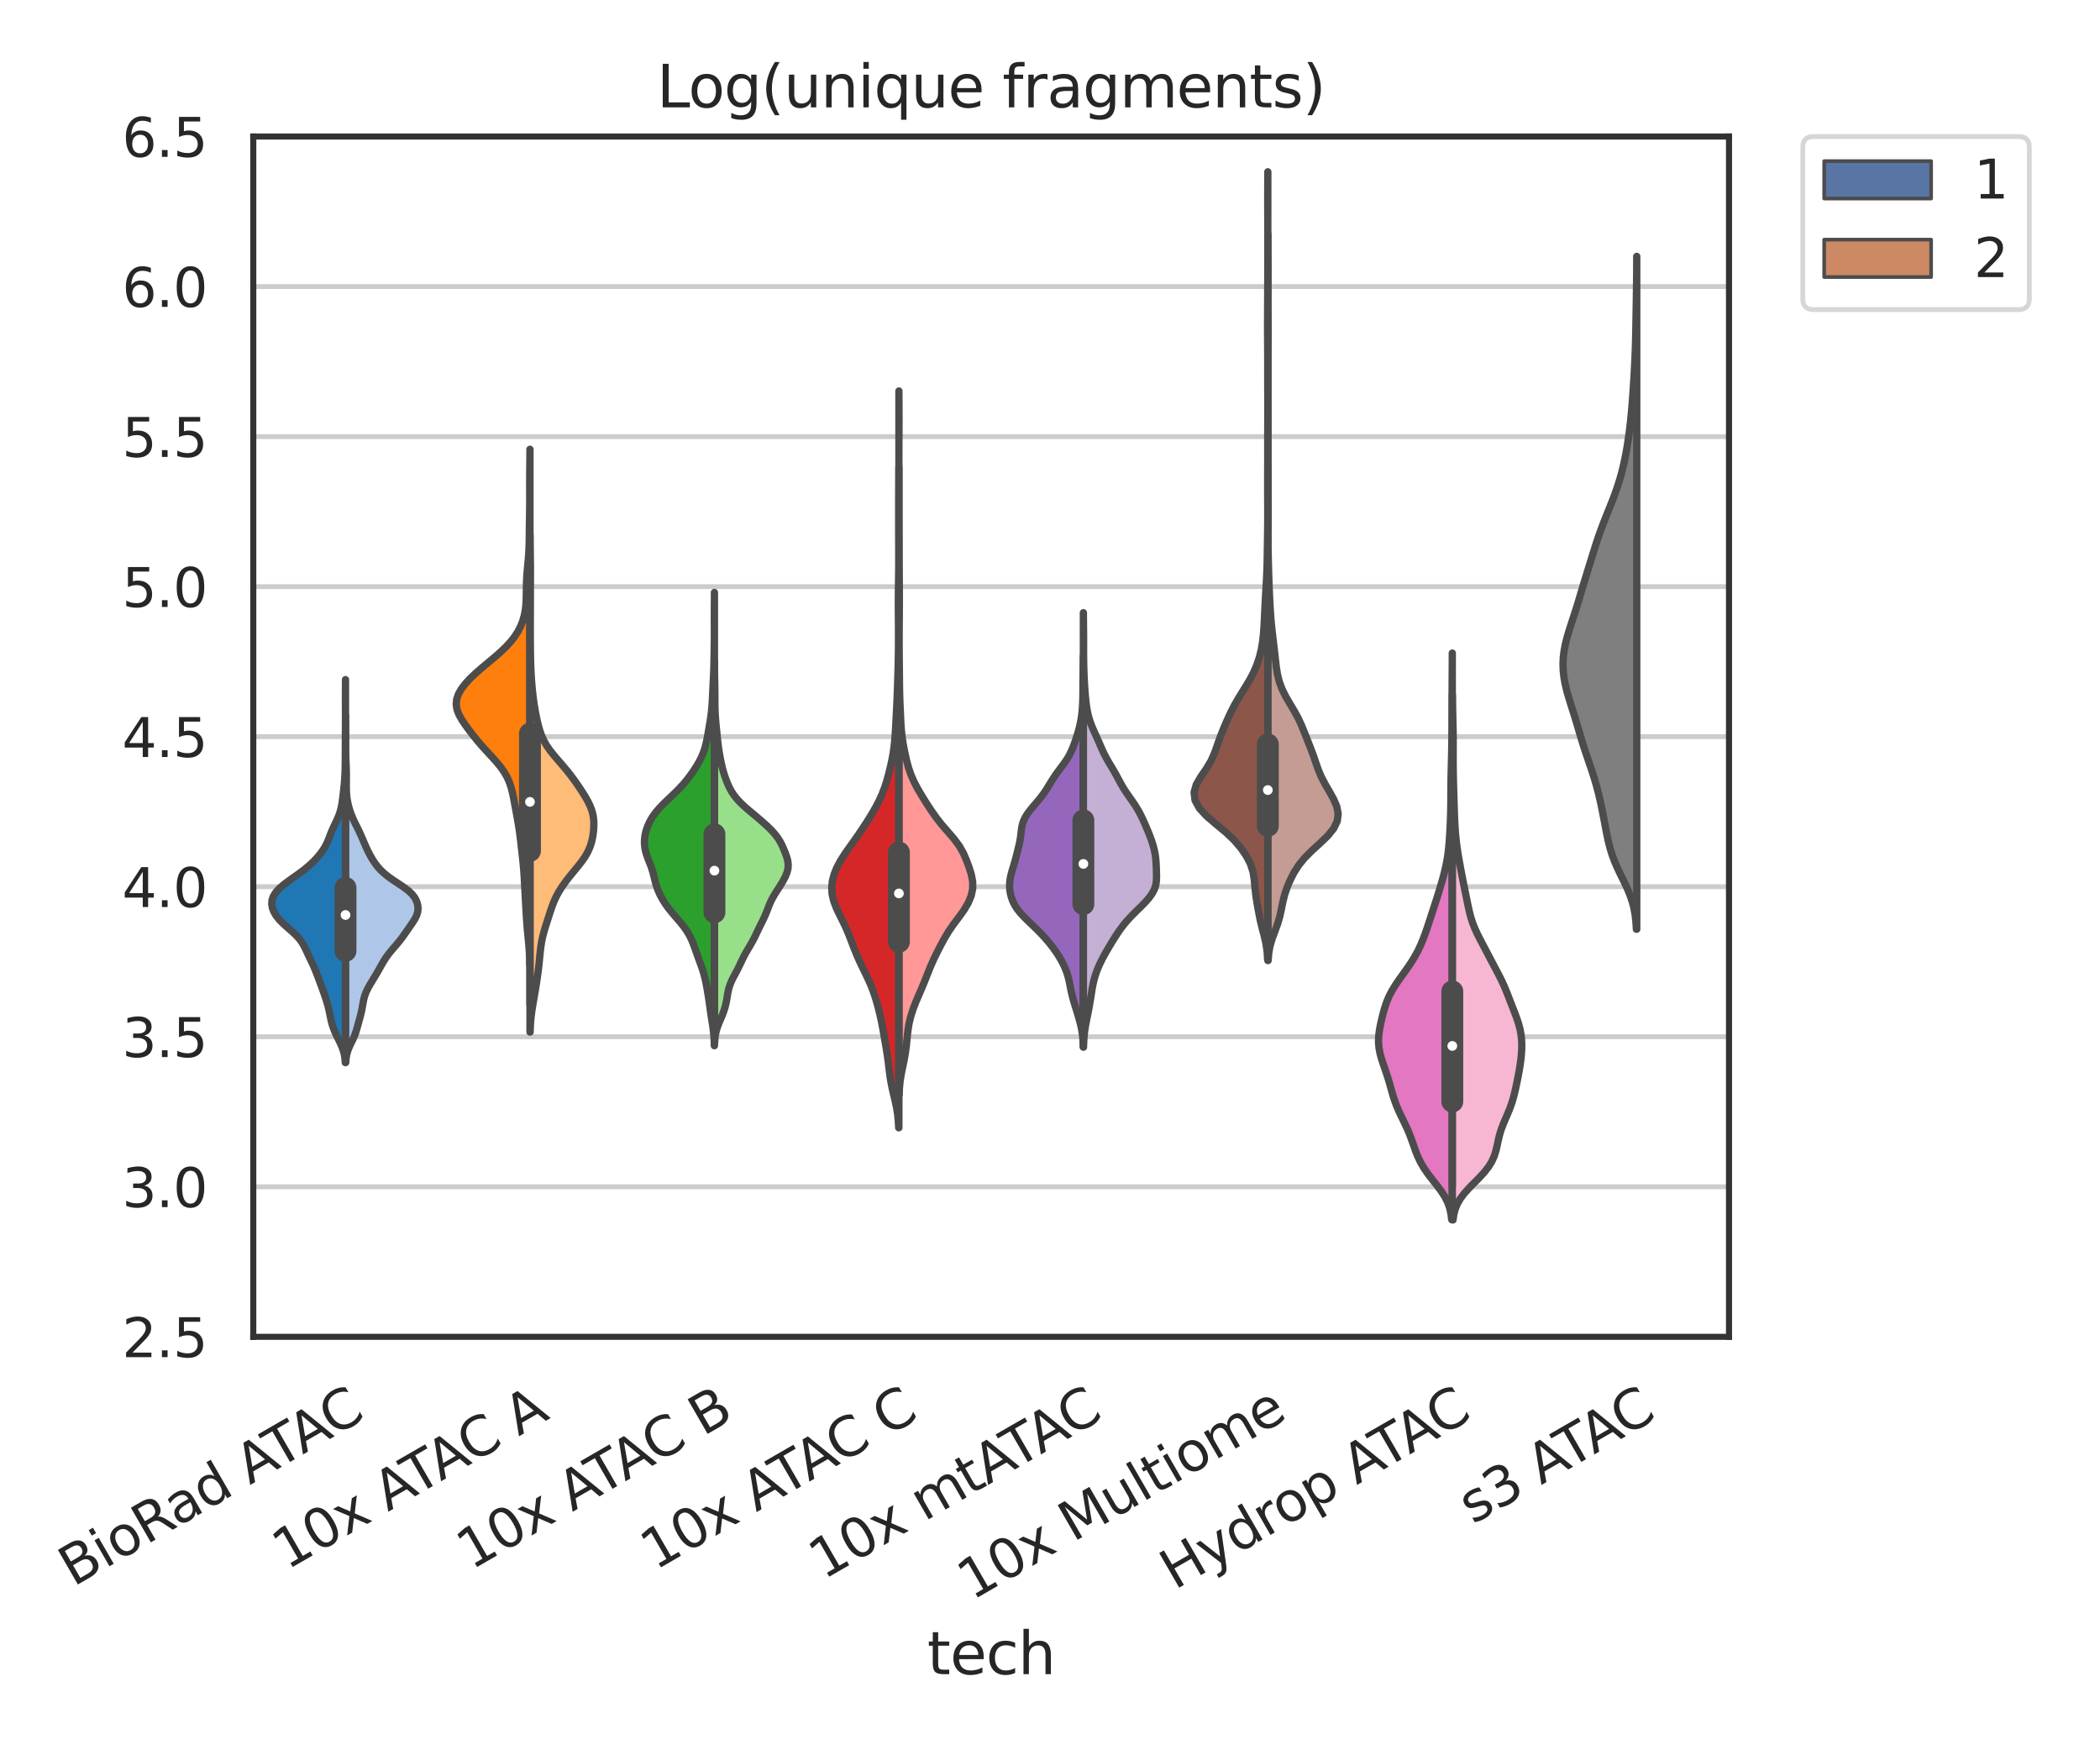 <?xml version="1.0" encoding="utf-8" standalone="no"?>
<!DOCTYPE svg PUBLIC "-//W3C//DTD SVG 1.1//EN"
  "http://www.w3.org/Graphics/SVG/1.1/DTD/svg11.dtd">
<svg height="360pt" version="1.1" viewBox="0 0 432 360" width="432pt" xmlns="http://www.w3.org/2000/svg" xmlns:xlink="http://www.w3.org/1999/xlink">
 <defs>
  <style type="text/css">*{stroke-linecap:butt;stroke-linejoin:round;}</style>
 </defs>
 <g id="figure_1">
  <g id="patch_1">
   <path d="M 0 360 
L 432 360 
L 432 0 
L 0 0 
z
" style="fill:#ffffff;"/>
  </g>
  <g id="axes_1">
   <g id="patch_2">
    <path d="M 52.103 274.959 
L 355.68 274.959 
L 355.68 28.08 
L 52.103 28.08 
z
" style="fill:#ffffff;"/>
   </g>
   <g id="matplotlib.axis_1">
    <g id="xtick_1">
     <g id="text_1">
      <!-- BioRad ATAC -->
      <g style="fill:#262626;" transform="translate(15.066 326.448)rotate(-30)scale(0.11 -0.11)">
       <defs>
        <path d="M 1259 2228 
L 1259 519 
L 2272 519 
Q 2781 519 3026 730 
Q 3272 941 3272 1375 
Q 3272 1813 3026 2020 
Q 2781 2228 2272 2228 
L 1259 2228 
z
M 1259 4147 
L 1259 2741 
L 2194 2741 
Q 2656 2741 2882 2914 
Q 3109 3088 3109 3444 
Q 3109 3797 2882 3972 
Q 2656 4147 2194 4147 
L 1259 4147 
z
M 628 4666 
L 2241 4666 
Q 2963 4666 3353 4366 
Q 3744 4066 3744 3513 
Q 3744 3084 3544 2831 
Q 3344 2578 2956 2516 
Q 3422 2416 3680 2098 
Q 3938 1781 3938 1306 
Q 3938 681 3513 340 
Q 3088 0 2303 0 
L 628 0 
L 628 4666 
z
" id="DejaVuSans-42" transform="scale(0.016)"/>
        <path d="M 603 3500 
L 1178 3500 
L 1178 0 
L 603 0 
L 603 3500 
z
M 603 4863 
L 1178 4863 
L 1178 4134 
L 603 4134 
L 603 4863 
z
" id="DejaVuSans-69" transform="scale(0.016)"/>
        <path d="M 1959 3097 
Q 1497 3097 1228 2736 
Q 959 2375 959 1747 
Q 959 1119 1226 758 
Q 1494 397 1959 397 
Q 2419 397 2687 759 
Q 2956 1122 2956 1747 
Q 2956 2369 2687 2733 
Q 2419 3097 1959 3097 
z
M 1959 3584 
Q 2709 3584 3137 3096 
Q 3566 2609 3566 1747 
Q 3566 888 3137 398 
Q 2709 -91 1959 -91 
Q 1206 -91 779 398 
Q 353 888 353 1747 
Q 353 2609 779 3096 
Q 1206 3584 1959 3584 
z
" id="DejaVuSans-6f" transform="scale(0.016)"/>
        <path d="M 2841 2188 
Q 3044 2119 3236 1894 
Q 3428 1669 3622 1275 
L 4263 0 
L 3584 0 
L 2988 1197 
Q 2756 1666 2539 1819 
Q 2322 1972 1947 1972 
L 1259 1972 
L 1259 0 
L 628 0 
L 628 4666 
L 2053 4666 
Q 2853 4666 3247 4331 
Q 3641 3997 3641 3322 
Q 3641 2881 3436 2590 
Q 3231 2300 2841 2188 
z
M 1259 4147 
L 1259 2491 
L 2053 2491 
Q 2509 2491 2742 2702 
Q 2975 2913 2975 3322 
Q 2975 3731 2742 3939 
Q 2509 4147 2053 4147 
L 1259 4147 
z
" id="DejaVuSans-52" transform="scale(0.016)"/>
        <path d="M 2194 1759 
Q 1497 1759 1228 1600 
Q 959 1441 959 1056 
Q 959 750 1161 570 
Q 1363 391 1709 391 
Q 2188 391 2477 730 
Q 2766 1069 2766 1631 
L 2766 1759 
L 2194 1759 
z
M 3341 1997 
L 3341 0 
L 2766 0 
L 2766 531 
Q 2569 213 2275 61 
Q 1981 -91 1556 -91 
Q 1019 -91 701 211 
Q 384 513 384 1019 
Q 384 1609 779 1909 
Q 1175 2209 1959 2209 
L 2766 2209 
L 2766 2266 
Q 2766 2663 2505 2880 
Q 2244 3097 1772 3097 
Q 1472 3097 1187 3025 
Q 903 2953 641 2809 
L 641 3341 
Q 956 3463 1253 3523 
Q 1550 3584 1831 3584 
Q 2591 3584 2966 3190 
Q 3341 2797 3341 1997 
z
" id="DejaVuSans-61" transform="scale(0.016)"/>
        <path d="M 2906 2969 
L 2906 4863 
L 3481 4863 
L 3481 0 
L 2906 0 
L 2906 525 
Q 2725 213 2448 61 
Q 2172 -91 1784 -91 
Q 1150 -91 751 415 
Q 353 922 353 1747 
Q 353 2572 751 3078 
Q 1150 3584 1784 3584 
Q 2172 3584 2448 3432 
Q 2725 3281 2906 2969 
z
M 947 1747 
Q 947 1113 1208 752 
Q 1469 391 1925 391 
Q 2381 391 2643 752 
Q 2906 1113 2906 1747 
Q 2906 2381 2643 2742 
Q 2381 3103 1925 3103 
Q 1469 3103 1208 2742 
Q 947 2381 947 1747 
z
" id="DejaVuSans-64" transform="scale(0.016)"/>
        <path id="DejaVuSans-20" transform="scale(0.016)"/>
        <path d="M 2188 4044 
L 1331 1722 
L 3047 1722 
L 2188 4044 
z
M 1831 4666 
L 2547 4666 
L 4325 0 
L 3669 0 
L 3244 1197 
L 1141 1197 
L 716 0 
L 50 0 
L 1831 4666 
z
" id="DejaVuSans-41" transform="scale(0.016)"/>
        <path d="M -19 4666 
L 3928 4666 
L 3928 4134 
L 2272 4134 
L 2272 0 
L 1638 0 
L 1638 4134 
L -19 4134 
L -19 4666 
z
" id="DejaVuSans-54" transform="scale(0.016)"/>
        <path d="M 4122 4306 
L 4122 3641 
Q 3803 3938 3442 4084 
Q 3081 4231 2675 4231 
Q 1875 4231 1450 3742 
Q 1025 3253 1025 2328 
Q 1025 1406 1450 917 
Q 1875 428 2675 428 
Q 3081 428 3442 575 
Q 3803 722 4122 1019 
L 4122 359 
Q 3791 134 3420 21 
Q 3050 -91 2638 -91 
Q 1578 -91 968 557 
Q 359 1206 359 2328 
Q 359 3453 968 4101 
Q 1578 4750 2638 4750 
Q 3056 4750 3426 4639 
Q 3797 4528 4122 4306 
z
" id="DejaVuSans-43" transform="scale(0.016)"/>
       </defs>
       <use xlink:href="#DejaVuSans-42"/>
       <use x="68.604" xlink:href="#DejaVuSans-69"/>
       <use x="96.387" xlink:href="#DejaVuSans-6f"/>
       <use x="157.568" xlink:href="#DejaVuSans-52"/>
       <use x="224.801" xlink:href="#DejaVuSans-61"/>
       <use x="286.08" xlink:href="#DejaVuSans-64"/>
       <use x="349.557" xlink:href="#DejaVuSans-20"/>
       <use x="381.344" xlink:href="#DejaVuSans-41"/>
       <use x="442.002" xlink:href="#DejaVuSans-54"/>
       <use x="495.336" xlink:href="#DejaVuSans-41"/>
       <use x="561.994" xlink:href="#DejaVuSans-43"/>
      </g>
     </g>
    </g>
    <g id="xtick_2">
     <g id="text_2">
      <!-- 10x ATAC A -->
      <g style="fill:#262626;" transform="translate(59.01 322.986)rotate(-30)scale(0.11 -0.11)">
       <defs>
        <path d="M 794 531 
L 1825 531 
L 1825 4091 
L 703 3866 
L 703 4441 
L 1819 4666 
L 2450 4666 
L 2450 531 
L 3481 531 
L 3481 0 
L 794 0 
L 794 531 
z
" id="DejaVuSans-31" transform="scale(0.016)"/>
        <path d="M 2034 4250 
Q 1547 4250 1301 3770 
Q 1056 3291 1056 2328 
Q 1056 1369 1301 889 
Q 1547 409 2034 409 
Q 2525 409 2770 889 
Q 3016 1369 3016 2328 
Q 3016 3291 2770 3770 
Q 2525 4250 2034 4250 
z
M 2034 4750 
Q 2819 4750 3233 4129 
Q 3647 3509 3647 2328 
Q 3647 1150 3233 529 
Q 2819 -91 2034 -91 
Q 1250 -91 836 529 
Q 422 1150 422 2328 
Q 422 3509 836 4129 
Q 1250 4750 2034 4750 
z
" id="DejaVuSans-30" transform="scale(0.016)"/>
        <path d="M 3513 3500 
L 2247 1797 
L 3578 0 
L 2900 0 
L 1881 1375 
L 863 0 
L 184 0 
L 1544 1831 
L 300 3500 
L 978 3500 
L 1906 2253 
L 2834 3500 
L 3513 3500 
z
" id="DejaVuSans-78" transform="scale(0.016)"/>
       </defs>
       <use xlink:href="#DejaVuSans-31"/>
       <use x="63.623" xlink:href="#DejaVuSans-30"/>
       <use x="127.246" xlink:href="#DejaVuSans-78"/>
       <use x="186.426" xlink:href="#DejaVuSans-20"/>
       <use x="218.213" xlink:href="#DejaVuSans-41"/>
       <use x="278.871" xlink:href="#DejaVuSans-54"/>
       <use x="332.205" xlink:href="#DejaVuSans-41"/>
       <use x="398.863" xlink:href="#DejaVuSans-43"/>
       <use x="468.688" xlink:href="#DejaVuSans-20"/>
       <use x="500.475" xlink:href="#DejaVuSans-41"/>
      </g>
     </g>
    </g>
    <g id="xtick_3">
     <g id="text_3">
      <!-- 10x ATAC B -->
      <g style="fill:#262626;" transform="translate(96.938 322.997)rotate(-30)scale(0.11 -0.11)">
       <use xlink:href="#DejaVuSans-31"/>
       <use x="63.623" xlink:href="#DejaVuSans-30"/>
       <use x="127.246" xlink:href="#DejaVuSans-78"/>
       <use x="186.426" xlink:href="#DejaVuSans-20"/>
       <use x="218.213" xlink:href="#DejaVuSans-41"/>
       <use x="278.871" xlink:href="#DejaVuSans-54"/>
       <use x="332.205" xlink:href="#DejaVuSans-41"/>
       <use x="398.863" xlink:href="#DejaVuSans-43"/>
       <use x="468.688" xlink:href="#DejaVuSans-20"/>
       <use x="500.475" xlink:href="#DejaVuSans-42"/>
      </g>
     </g>
    </g>
    <g id="xtick_4">
     <g id="text_4">
      <!-- 10x ATAC C -->
      <g style="fill:#262626;" transform="translate(134.769 323.064)rotate(-30)scale(0.11 -0.11)">
       <use xlink:href="#DejaVuSans-31"/>
       <use x="63.623" xlink:href="#DejaVuSans-30"/>
       <use x="127.246" xlink:href="#DejaVuSans-78"/>
       <use x="186.426" xlink:href="#DejaVuSans-20"/>
       <use x="218.213" xlink:href="#DejaVuSans-41"/>
       <use x="278.871" xlink:href="#DejaVuSans-54"/>
       <use x="332.205" xlink:href="#DejaVuSans-41"/>
       <use x="398.863" xlink:href="#DejaVuSans-43"/>
       <use x="468.688" xlink:href="#DejaVuSans-20"/>
       <use x="500.475" xlink:href="#DejaVuSans-43"/>
      </g>
     </g>
    </g>
    <g id="xtick_5">
     <g id="text_5">
      <!-- 10x mtATAC -->
      <g style="fill:#262626;" transform="translate(169.382 324.989)rotate(-30)scale(0.11 -0.11)">
       <defs>
        <path d="M 3328 2828 
Q 3544 3216 3844 3400 
Q 4144 3584 4550 3584 
Q 5097 3584 5394 3201 
Q 5691 2819 5691 2113 
L 5691 0 
L 5113 0 
L 5113 2094 
Q 5113 2597 4934 2840 
Q 4756 3084 4391 3084 
Q 3944 3084 3684 2787 
Q 3425 2491 3425 1978 
L 3425 0 
L 2847 0 
L 2847 2094 
Q 2847 2600 2669 2842 
Q 2491 3084 2119 3084 
Q 1678 3084 1418 2786 
Q 1159 2488 1159 1978 
L 1159 0 
L 581 0 
L 581 3500 
L 1159 3500 
L 1159 2956 
Q 1356 3278 1631 3431 
Q 1906 3584 2284 3584 
Q 2666 3584 2933 3390 
Q 3200 3197 3328 2828 
z
" id="DejaVuSans-6d" transform="scale(0.016)"/>
        <path d="M 1172 4494 
L 1172 3500 
L 2356 3500 
L 2356 3053 
L 1172 3053 
L 1172 1153 
Q 1172 725 1289 603 
Q 1406 481 1766 481 
L 2356 481 
L 2356 0 
L 1766 0 
Q 1100 0 847 248 
Q 594 497 594 1153 
L 594 3053 
L 172 3053 
L 172 3500 
L 594 3500 
L 594 4494 
L 1172 4494 
z
" id="DejaVuSans-74" transform="scale(0.016)"/>
       </defs>
       <use xlink:href="#DejaVuSans-31"/>
       <use x="63.623" xlink:href="#DejaVuSans-30"/>
       <use x="127.246" xlink:href="#DejaVuSans-78"/>
       <use x="186.426" xlink:href="#DejaVuSans-20"/>
       <use x="218.213" xlink:href="#DejaVuSans-6d"/>
       <use x="315.625" xlink:href="#DejaVuSans-74"/>
       <use x="354.834" xlink:href="#DejaVuSans-41"/>
       <use x="415.492" xlink:href="#DejaVuSans-54"/>
       <use x="468.826" xlink:href="#DejaVuSans-41"/>
       <use x="535.484" xlink:href="#DejaVuSans-43"/>
      </g>
     </g>
    </g>
    <g id="xtick_6">
     <g id="text_6">
      <!-- 10x Multiome -->
      <g style="fill:#262626;" transform="translate(199.949 329.25)rotate(-30)scale(0.11 -0.11)">
       <defs>
        <path d="M 628 4666 
L 1569 4666 
L 2759 1491 
L 3956 4666 
L 4897 4666 
L 4897 0 
L 4281 0 
L 4281 4097 
L 3078 897 
L 2444 897 
L 1241 4097 
L 1241 0 
L 628 0 
L 628 4666 
z
" id="DejaVuSans-4d" transform="scale(0.016)"/>
        <path d="M 544 1381 
L 544 3500 
L 1119 3500 
L 1119 1403 
Q 1119 906 1312 657 
Q 1506 409 1894 409 
Q 2359 409 2629 706 
Q 2900 1003 2900 1516 
L 2900 3500 
L 3475 3500 
L 3475 0 
L 2900 0 
L 2900 538 
Q 2691 219 2414 64 
Q 2138 -91 1772 -91 
Q 1169 -91 856 284 
Q 544 659 544 1381 
z
M 1991 3584 
L 1991 3584 
z
" id="DejaVuSans-75" transform="scale(0.016)"/>
        <path d="M 603 4863 
L 1178 4863 
L 1178 0 
L 603 0 
L 603 4863 
z
" id="DejaVuSans-6c" transform="scale(0.016)"/>
        <path d="M 3597 1894 
L 3597 1613 
L 953 1613 
Q 991 1019 1311 708 
Q 1631 397 2203 397 
Q 2534 397 2845 478 
Q 3156 559 3463 722 
L 3463 178 
Q 3153 47 2828 -22 
Q 2503 -91 2169 -91 
Q 1331 -91 842 396 
Q 353 884 353 1716 
Q 353 2575 817 3079 
Q 1281 3584 2069 3584 
Q 2775 3584 3186 3129 
Q 3597 2675 3597 1894 
z
M 3022 2063 
Q 3016 2534 2758 2815 
Q 2500 3097 2075 3097 
Q 1594 3097 1305 2825 
Q 1016 2553 972 2059 
L 3022 2063 
z
" id="DejaVuSans-65" transform="scale(0.016)"/>
       </defs>
       <use xlink:href="#DejaVuSans-31"/>
       <use x="63.623" xlink:href="#DejaVuSans-30"/>
       <use x="127.246" xlink:href="#DejaVuSans-78"/>
       <use x="186.426" xlink:href="#DejaVuSans-20"/>
       <use x="218.213" xlink:href="#DejaVuSans-4d"/>
       <use x="304.492" xlink:href="#DejaVuSans-75"/>
       <use x="367.871" xlink:href="#DejaVuSans-6c"/>
       <use x="395.654" xlink:href="#DejaVuSans-74"/>
       <use x="434.863" xlink:href="#DejaVuSans-69"/>
       <use x="462.646" xlink:href="#DejaVuSans-6f"/>
       <use x="523.828" xlink:href="#DejaVuSans-6d"/>
       <use x="621.24" xlink:href="#DejaVuSans-65"/>
      </g>
     </g>
    </g>
    <g id="xtick_7">
     <g id="text_7">
      <!-- Hydrop ATAC -->
      <g style="fill:#262626;" transform="translate(241.622 327.099)rotate(-30)scale(0.11 -0.11)">
       <defs>
        <path d="M 628 4666 
L 1259 4666 
L 1259 2753 
L 3553 2753 
L 3553 4666 
L 4184 4666 
L 4184 0 
L 3553 0 
L 3553 2222 
L 1259 2222 
L 1259 0 
L 628 0 
L 628 4666 
z
" id="DejaVuSans-48" transform="scale(0.016)"/>
        <path d="M 2059 -325 
Q 1816 -950 1584 -1140 
Q 1353 -1331 966 -1331 
L 506 -1331 
L 506 -850 
L 844 -850 
Q 1081 -850 1212 -737 
Q 1344 -625 1503 -206 
L 1606 56 
L 191 3500 
L 800 3500 
L 1894 763 
L 2988 3500 
L 3597 3500 
L 2059 -325 
z
" id="DejaVuSans-79" transform="scale(0.016)"/>
        <path d="M 2631 2963 
Q 2534 3019 2420 3045 
Q 2306 3072 2169 3072 
Q 1681 3072 1420 2755 
Q 1159 2438 1159 1844 
L 1159 0 
L 581 0 
L 581 3500 
L 1159 3500 
L 1159 2956 
Q 1341 3275 1631 3429 
Q 1922 3584 2338 3584 
Q 2397 3584 2469 3576 
Q 2541 3569 2628 3553 
L 2631 2963 
z
" id="DejaVuSans-72" transform="scale(0.016)"/>
        <path d="M 1159 525 
L 1159 -1331 
L 581 -1331 
L 581 3500 
L 1159 3500 
L 1159 2969 
Q 1341 3281 1617 3432 
Q 1894 3584 2278 3584 
Q 2916 3584 3314 3078 
Q 3713 2572 3713 1747 
Q 3713 922 3314 415 
Q 2916 -91 2278 -91 
Q 1894 -91 1617 61 
Q 1341 213 1159 525 
z
M 3116 1747 
Q 3116 2381 2855 2742 
Q 2594 3103 2138 3103 
Q 1681 3103 1420 2742 
Q 1159 2381 1159 1747 
Q 1159 1113 1420 752 
Q 1681 391 2138 391 
Q 2594 391 2855 752 
Q 3116 1113 3116 1747 
z
" id="DejaVuSans-70" transform="scale(0.016)"/>
       </defs>
       <use xlink:href="#DejaVuSans-48"/>
       <use x="75.195" xlink:href="#DejaVuSans-79"/>
       <use x="134.375" xlink:href="#DejaVuSans-64"/>
       <use x="197.852" xlink:href="#DejaVuSans-72"/>
       <use x="236.715" xlink:href="#DejaVuSans-6f"/>
       <use x="297.896" xlink:href="#DejaVuSans-70"/>
       <use x="361.373" xlink:href="#DejaVuSans-20"/>
       <use x="393.16" xlink:href="#DejaVuSans-41"/>
       <use x="453.818" xlink:href="#DejaVuSans-54"/>
       <use x="507.152" xlink:href="#DejaVuSans-41"/>
       <use x="573.811" xlink:href="#DejaVuSans-43"/>
      </g>
     </g>
    </g>
    <g id="xtick_8">
     <g id="text_8">
      <!-- s3 ATAC -->
      <g style="fill:#262626;" transform="translate(302.974 313.586)rotate(-30)scale(0.11 -0.11)">
       <defs>
        <path d="M 2834 3397 
L 2834 2853 
Q 2591 2978 2328 3040 
Q 2066 3103 1784 3103 
Q 1356 3103 1142 2972 
Q 928 2841 928 2578 
Q 928 2378 1081 2264 
Q 1234 2150 1697 2047 
L 1894 2003 
Q 2506 1872 2764 1633 
Q 3022 1394 3022 966 
Q 3022 478 2636 193 
Q 2250 -91 1575 -91 
Q 1294 -91 989 -36 
Q 684 19 347 128 
L 347 722 
Q 666 556 975 473 
Q 1284 391 1588 391 
Q 1994 391 2212 530 
Q 2431 669 2431 922 
Q 2431 1156 2273 1281 
Q 2116 1406 1581 1522 
L 1381 1569 
Q 847 1681 609 1914 
Q 372 2147 372 2553 
Q 372 3047 722 3315 
Q 1072 3584 1716 3584 
Q 2034 3584 2315 3537 
Q 2597 3491 2834 3397 
z
" id="DejaVuSans-73" transform="scale(0.016)"/>
        <path d="M 2597 2516 
Q 3050 2419 3304 2112 
Q 3559 1806 3559 1356 
Q 3559 666 3084 287 
Q 2609 -91 1734 -91 
Q 1441 -91 1130 -33 
Q 819 25 488 141 
L 488 750 
Q 750 597 1062 519 
Q 1375 441 1716 441 
Q 2309 441 2620 675 
Q 2931 909 2931 1356 
Q 2931 1769 2642 2001 
Q 2353 2234 1838 2234 
L 1294 2234 
L 1294 2753 
L 1863 2753 
Q 2328 2753 2575 2939 
Q 2822 3125 2822 3475 
Q 2822 3834 2567 4026 
Q 2313 4219 1838 4219 
Q 1578 4219 1281 4162 
Q 984 4106 628 3988 
L 628 4550 
Q 988 4650 1302 4700 
Q 1616 4750 1894 4750 
Q 2613 4750 3031 4423 
Q 3450 4097 3450 3541 
Q 3450 3153 3228 2886 
Q 3006 2619 2597 2516 
z
" id="DejaVuSans-33" transform="scale(0.016)"/>
       </defs>
       <use xlink:href="#DejaVuSans-73"/>
       <use x="52.1" xlink:href="#DejaVuSans-33"/>
       <use x="115.723" xlink:href="#DejaVuSans-20"/>
       <use x="147.51" xlink:href="#DejaVuSans-41"/>
       <use x="208.168" xlink:href="#DejaVuSans-54"/>
       <use x="261.502" xlink:href="#DejaVuSans-41"/>
       <use x="328.16" xlink:href="#DejaVuSans-43"/>
      </g>
     </g>
    </g>
    <g id="text_9">
     <!-- tech -->
     <g style="fill:#262626;" transform="translate(190.746 344.349)scale(0.12 -0.12)">
      <defs>
       <path d="M 3122 3366 
L 3122 2828 
Q 2878 2963 2633 3030 
Q 2388 3097 2138 3097 
Q 1578 3097 1268 2742 
Q 959 2388 959 1747 
Q 959 1106 1268 751 
Q 1578 397 2138 397 
Q 2388 397 2633 464 
Q 2878 531 3122 666 
L 3122 134 
Q 2881 22 2623 -34 
Q 2366 -91 2075 -91 
Q 1284 -91 818 406 
Q 353 903 353 1747 
Q 353 2603 823 3093 
Q 1294 3584 2113 3584 
Q 2378 3584 2631 3529 
Q 2884 3475 3122 3366 
z
" id="DejaVuSans-63" transform="scale(0.016)"/>
       <path d="M 3513 2113 
L 3513 0 
L 2938 0 
L 2938 2094 
Q 2938 2591 2744 2837 
Q 2550 3084 2163 3084 
Q 1697 3084 1428 2787 
Q 1159 2491 1159 1978 
L 1159 0 
L 581 0 
L 581 4863 
L 1159 4863 
L 1159 2956 
Q 1366 3272 1645 3428 
Q 1925 3584 2291 3584 
Q 2894 3584 3203 3211 
Q 3513 2838 3513 2113 
z
" id="DejaVuSans-68" transform="scale(0.016)"/>
      </defs>
      <use xlink:href="#DejaVuSans-74"/>
      <use x="39.209" xlink:href="#DejaVuSans-65"/>
      <use x="100.732" xlink:href="#DejaVuSans-63"/>
      <use x="155.713" xlink:href="#DejaVuSans-68"/>
     </g>
    </g>
   </g>
   <g id="matplotlib.axis_2">
    <g id="ytick_1">
     <g id="line2d_1">
      <path clip-path="url(#p5a9afc02e7)" d="M 52.103 274.959 
L 355.68 274.959 
" style="fill:none;stroke:#cccccc;stroke-linecap:round;"/>
     </g>
     <g id="text_10">
      <!-- 2.5 -->
      <g style="fill:#262626;" transform="translate(25.109 279.138)scale(0.11 -0.11)">
       <defs>
        <path d="M 1228 531 
L 3431 531 
L 3431 0 
L 469 0 
L 469 531 
Q 828 903 1448 1529 
Q 2069 2156 2228 2338 
Q 2531 2678 2651 2914 
Q 2772 3150 2772 3378 
Q 2772 3750 2511 3984 
Q 2250 4219 1831 4219 
Q 1534 4219 1204 4116 
Q 875 4013 500 3803 
L 500 4441 
Q 881 4594 1212 4672 
Q 1544 4750 1819 4750 
Q 2544 4750 2975 4387 
Q 3406 4025 3406 3419 
Q 3406 3131 3298 2873 
Q 3191 2616 2906 2266 
Q 2828 2175 2409 1742 
Q 1991 1309 1228 531 
z
" id="DejaVuSans-32" transform="scale(0.016)"/>
        <path d="M 684 794 
L 1344 794 
L 1344 0 
L 684 0 
L 684 794 
z
" id="DejaVuSans-2e" transform="scale(0.016)"/>
        <path d="M 691 4666 
L 3169 4666 
L 3169 4134 
L 1269 4134 
L 1269 2991 
Q 1406 3038 1543 3061 
Q 1681 3084 1819 3084 
Q 2600 3084 3056 2656 
Q 3513 2228 3513 1497 
Q 3513 744 3044 326 
Q 2575 -91 1722 -91 
Q 1428 -91 1123 -41 
Q 819 9 494 109 
L 494 744 
Q 775 591 1075 516 
Q 1375 441 1709 441 
Q 2250 441 2565 725 
Q 2881 1009 2881 1497 
Q 2881 1984 2565 2268 
Q 2250 2553 1709 2553 
Q 1456 2553 1204 2497 
Q 953 2441 691 2322 
L 691 4666 
z
" id="DejaVuSans-35" transform="scale(0.016)"/>
       </defs>
       <use xlink:href="#DejaVuSans-32"/>
       <use x="63.623" xlink:href="#DejaVuSans-2e"/>
       <use x="95.41" xlink:href="#DejaVuSans-35"/>
      </g>
     </g>
    </g>
    <g id="ytick_2">
     <g id="line2d_2">
      <path clip-path="url(#p5a9afc02e7)" d="M 52.103 244.099 
L 355.68 244.099 
" style="fill:none;stroke:#cccccc;stroke-linecap:round;"/>
     </g>
     <g id="text_11">
      <!-- 3.0 -->
      <g style="fill:#262626;" transform="translate(25.109 248.278)scale(0.11 -0.11)">
       <use xlink:href="#DejaVuSans-33"/>
       <use x="63.623" xlink:href="#DejaVuSans-2e"/>
       <use x="95.41" xlink:href="#DejaVuSans-30"/>
      </g>
     </g>
    </g>
    <g id="ytick_3">
     <g id="line2d_3">
      <path clip-path="url(#p5a9afc02e7)" d="M 52.103 213.239 
L 355.68 213.239 
" style="fill:none;stroke:#cccccc;stroke-linecap:round;"/>
     </g>
     <g id="text_12">
      <!-- 3.5 -->
      <g style="fill:#262626;" transform="translate(25.109 217.418)scale(0.11 -0.11)">
       <use xlink:href="#DejaVuSans-33"/>
       <use x="63.623" xlink:href="#DejaVuSans-2e"/>
       <use x="95.41" xlink:href="#DejaVuSans-35"/>
      </g>
     </g>
    </g>
    <g id="ytick_4">
     <g id="line2d_4">
      <path clip-path="url(#p5a9afc02e7)" d="M 52.103 182.379 
L 355.68 182.379 
" style="fill:none;stroke:#cccccc;stroke-linecap:round;"/>
     </g>
     <g id="text_13">
      <!-- 4.0 -->
      <g style="fill:#262626;" transform="translate(25.109 186.559)scale(0.11 -0.11)">
       <defs>
        <path d="M 2419 4116 
L 825 1625 
L 2419 1625 
L 2419 4116 
z
M 2253 4666 
L 3047 4666 
L 3047 1625 
L 3713 1625 
L 3713 1100 
L 3047 1100 
L 3047 0 
L 2419 0 
L 2419 1100 
L 313 1100 
L 313 1709 
L 2253 4666 
z
" id="DejaVuSans-34" transform="scale(0.016)"/>
       </defs>
       <use xlink:href="#DejaVuSans-34"/>
       <use x="63.623" xlink:href="#DejaVuSans-2e"/>
       <use x="95.41" xlink:href="#DejaVuSans-30"/>
      </g>
     </g>
    </g>
    <g id="ytick_5">
     <g id="line2d_5">
      <path clip-path="url(#p5a9afc02e7)" d="M 52.103 151.52 
L 355.68 151.52 
" style="fill:none;stroke:#cccccc;stroke-linecap:round;"/>
     </g>
     <g id="text_14">
      <!-- 4.5 -->
      <g style="fill:#262626;" transform="translate(25.109 155.699)scale(0.11 -0.11)">
       <use xlink:href="#DejaVuSans-34"/>
       <use x="63.623" xlink:href="#DejaVuSans-2e"/>
       <use x="95.41" xlink:href="#DejaVuSans-35"/>
      </g>
     </g>
    </g>
    <g id="ytick_6">
     <g id="line2d_6">
      <path clip-path="url(#p5a9afc02e7)" d="M 52.103 120.66 
L 355.68 120.66 
" style="fill:none;stroke:#cccccc;stroke-linecap:round;"/>
     </g>
     <g id="text_15">
      <!-- 5.0 -->
      <g style="fill:#262626;" transform="translate(25.109 124.839)scale(0.11 -0.11)">
       <use xlink:href="#DejaVuSans-35"/>
       <use x="63.623" xlink:href="#DejaVuSans-2e"/>
       <use x="95.41" xlink:href="#DejaVuSans-30"/>
      </g>
     </g>
    </g>
    <g id="ytick_7">
     <g id="line2d_7">
      <path clip-path="url(#p5a9afc02e7)" d="M 52.103 89.8 
L 355.68 89.8 
" style="fill:none;stroke:#cccccc;stroke-linecap:round;"/>
     </g>
     <g id="text_16">
      <!-- 5.5 -->
      <g style="fill:#262626;" transform="translate(25.109 93.979)scale(0.11 -0.11)">
       <use xlink:href="#DejaVuSans-35"/>
       <use x="63.623" xlink:href="#DejaVuSans-2e"/>
       <use x="95.41" xlink:href="#DejaVuSans-35"/>
      </g>
     </g>
    </g>
    <g id="ytick_8">
     <g id="line2d_8">
      <path clip-path="url(#p5a9afc02e7)" d="M 52.103 58.94 
L 355.68 58.94 
" style="fill:none;stroke:#cccccc;stroke-linecap:round;"/>
     </g>
     <g id="text_17">
      <!-- 6.0 -->
      <g style="fill:#262626;" transform="translate(25.109 63.119)scale(0.11 -0.11)">
       <defs>
        <path d="M 2113 2584 
Q 1688 2584 1439 2293 
Q 1191 2003 1191 1497 
Q 1191 994 1439 701 
Q 1688 409 2113 409 
Q 2538 409 2786 701 
Q 3034 994 3034 1497 
Q 3034 2003 2786 2293 
Q 2538 2584 2113 2584 
z
M 3366 4563 
L 3366 3988 
Q 3128 4100 2886 4159 
Q 2644 4219 2406 4219 
Q 1781 4219 1451 3797 
Q 1122 3375 1075 2522 
Q 1259 2794 1537 2939 
Q 1816 3084 2150 3084 
Q 2853 3084 3261 2657 
Q 3669 2231 3669 1497 
Q 3669 778 3244 343 
Q 2819 -91 2113 -91 
Q 1303 -91 875 529 
Q 447 1150 447 2328 
Q 447 3434 972 4092 
Q 1497 4750 2381 4750 
Q 2619 4750 2861 4703 
Q 3103 4656 3366 4563 
z
" id="DejaVuSans-36" transform="scale(0.016)"/>
       </defs>
       <use xlink:href="#DejaVuSans-36"/>
       <use x="63.623" xlink:href="#DejaVuSans-2e"/>
       <use x="95.41" xlink:href="#DejaVuSans-30"/>
      </g>
     </g>
    </g>
    <g id="ytick_9">
     <g id="line2d_9">
      <path clip-path="url(#p5a9afc02e7)" d="M 52.103 28.08 
L 355.68 28.08 
" style="fill:none;stroke:#cccccc;stroke-linecap:round;"/>
     </g>
     <g id="text_18">
      <!-- 6.5 -->
      <g style="fill:#262626;" transform="translate(25.109 32.259)scale(0.11 -0.11)">
       <use xlink:href="#DejaVuSans-36"/>
       <use x="63.623" xlink:href="#DejaVuSans-2e"/>
       <use x="95.41" xlink:href="#DejaVuSans-35"/>
      </g>
     </g>
    </g>
   </g>
   <g id="PolyCollection_1">
    <defs>
     <path d="M 71.076 -141.438 
L 71.032 -141.438 
L 70.968 -142.234 
L 70.847 -143.03 
L 70.649 -143.825 
L 70.368 -144.621 
L 70.018 -145.417 
L 69.63 -146.213 
L 69.238 -147.008 
L 68.874 -147.804 
L 68.558 -148.6 
L 68.302 -149.396 
L 68.101 -150.191 
L 67.935 -150.987 
L 67.777 -151.783 
L 67.602 -152.578 
L 67.395 -153.374 
L 67.157 -154.17 
L 66.897 -154.966 
L 66.623 -155.761 
L 66.338 -156.557 
L 66.046 -157.353 
L 65.751 -158.149 
L 65.455 -158.944 
L 65.152 -159.74 
L 64.832 -160.536 
L 64.486 -161.332 
L 64.118 -162.127 
L 63.739 -162.923 
L 63.362 -163.719 
L 62.992 -164.515 
L 62.607 -165.31 
L 62.156 -166.106 
L 61.58 -166.902 
L 60.849 -167.697 
L 59.988 -168.493 
L 59.073 -169.289 
L 58.194 -170.085 
L 57.423 -170.88 
L 56.799 -171.676 
L 56.333 -172.472 
L 56.029 -173.268 
L 55.897 -174.063 
L 55.956 -174.859 
L 56.226 -175.655 
L 56.722 -176.451 
L 57.443 -177.246 
L 58.359 -178.042 
L 59.413 -178.838 
L 60.534 -179.633 
L 61.651 -180.429 
L 62.702 -181.225 
L 63.653 -182.021 
L 64.494 -182.816 
L 65.241 -183.612 
L 65.904 -184.408 
L 66.481 -185.204 
L 66.961 -185.999 
L 67.347 -186.795 
L 67.668 -187.591 
L 67.971 -188.387 
L 68.297 -189.182 
L 68.657 -189.978 
L 69.037 -190.774 
L 69.407 -191.569 
L 69.736 -192.365 
L 70.003 -193.161 
L 70.204 -193.957 
L 70.351 -194.752 
L 70.464 -195.548 
L 70.562 -196.344 
L 70.655 -197.14 
L 70.743 -197.935 
L 70.822 -198.731 
L 70.888 -199.527 
L 70.939 -200.323 
L 70.977 -201.118 
L 71.003 -201.914 
L 71.018 -202.71 
L 71.027 -203.506 
L 71.032 -204.301 
L 71.035 -205.097 
L 71.039 -205.893 
L 71.044 -206.688 
L 71.048 -207.484 
L 71.052 -208.28 
L 71.056 -209.076 
L 71.061 -209.871 
L 71.066 -210.667 
L 71.07 -211.463 
L 71.071 -212.259 
L 71.07 -213.054 
L 71.068 -213.85 
L 71.064 -214.646 
L 71.06 -215.442 
L 71.058 -216.237 
L 71.06 -217.033 
L 71.063 -217.829 
L 71.067 -218.624 
L 71.071 -219.42 
L 71.074 -220.216 
L 71.076 -220.216 
L 71.076 -220.216 
L 71.076 -219.42 
L 71.076 -218.624 
L 71.076 -217.829 
L 71.076 -217.033 
L 71.076 -216.237 
L 71.076 -215.442 
L 71.076 -214.646 
L 71.076 -213.85 
L 71.076 -213.054 
L 71.076 -212.259 
L 71.076 -211.463 
L 71.076 -210.667 
L 71.076 -209.871 
L 71.076 -209.076 
L 71.076 -208.28 
L 71.076 -207.484 
L 71.076 -206.688 
L 71.076 -205.893 
L 71.076 -205.097 
L 71.076 -204.301 
L 71.076 -203.506 
L 71.076 -202.71 
L 71.076 -201.914 
L 71.076 -201.118 
L 71.076 -200.323 
L 71.076 -199.527 
L 71.076 -198.731 
L 71.076 -197.935 
L 71.076 -197.14 
L 71.076 -196.344 
L 71.076 -195.548 
L 71.076 -194.752 
L 71.076 -193.957 
L 71.076 -193.161 
L 71.076 -192.365 
L 71.076 -191.569 
L 71.076 -190.774 
L 71.076 -189.978 
L 71.076 -189.182 
L 71.076 -188.387 
L 71.076 -187.591 
L 71.076 -186.795 
L 71.076 -185.999 
L 71.076 -185.204 
L 71.076 -184.408 
L 71.076 -183.612 
L 71.076 -182.816 
L 71.076 -182.021 
L 71.076 -181.225 
L 71.076 -180.429 
L 71.076 -179.633 
L 71.076 -178.838 
L 71.076 -178.042 
L 71.076 -177.246 
L 71.076 -176.451 
L 71.076 -175.655 
L 71.076 -174.859 
L 71.076 -174.063 
L 71.076 -173.268 
L 71.076 -172.472 
L 71.076 -171.676 
L 71.076 -170.88 
L 71.076 -170.085 
L 71.076 -169.289 
L 71.076 -168.493 
L 71.076 -167.697 
L 71.076 -166.902 
L 71.076 -166.106 
L 71.076 -165.31 
L 71.076 -164.515 
L 71.076 -163.719 
L 71.076 -162.923 
L 71.076 -162.127 
L 71.076 -161.332 
L 71.076 -160.536 
L 71.076 -159.74 
L 71.076 -158.944 
L 71.076 -158.149 
L 71.076 -157.353 
L 71.076 -156.557 
L 71.076 -155.761 
L 71.076 -154.966 
L 71.076 -154.17 
L 71.076 -153.374 
L 71.076 -152.578 
L 71.076 -151.783 
L 71.076 -150.987 
L 71.076 -150.191 
L 71.076 -149.396 
L 71.076 -148.6 
L 71.076 -147.804 
L 71.076 -147.008 
L 71.076 -146.213 
L 71.076 -145.417 
L 71.076 -144.621 
L 71.076 -143.825 
L 71.076 -143.03 
L 71.076 -142.234 
L 71.076 -141.438 
z
" id="mede80f15af" style="stroke:#4c4c4c;stroke-width:1.5;"/>
    </defs>
    <g clip-path="url(#p5a9afc02e7)">
     <use style="fill:#1f77b4;stroke:#4c4c4c;stroke-width:1.5;" x="0" xlink:href="#mede80f15af" y="360"/>
    </g>
   </g>
   <g id="PolyCollection_2">
    <defs>
     <path d="M 71.124 -141.53 
L 71.076 -141.53 
L 71.076 -142.25 
L 71.076 -142.97 
L 71.076 -143.69 
L 71.076 -144.409 
L 71.076 -145.129 
L 71.076 -145.849 
L 71.076 -146.569 
L 71.076 -147.289 
L 71.076 -148.008 
L 71.076 -148.728 
L 71.076 -149.448 
L 71.076 -150.168 
L 71.076 -150.888 
L 71.076 -151.607 
L 71.076 -152.327 
L 71.076 -153.047 
L 71.076 -153.767 
L 71.076 -154.487 
L 71.076 -155.206 
L 71.076 -155.926 
L 71.076 -156.646 
L 71.076 -157.366 
L 71.076 -158.086 
L 71.076 -158.805 
L 71.076 -159.525 
L 71.076 -160.245 
L 71.076 -160.965 
L 71.076 -161.685 
L 71.076 -162.404 
L 71.076 -163.124 
L 71.076 -163.844 
L 71.076 -164.564 
L 71.076 -165.284 
L 71.076 -166.003 
L 71.076 -166.723 
L 71.076 -167.443 
L 71.076 -168.163 
L 71.076 -168.883 
L 71.076 -169.602 
L 71.076 -170.322 
L 71.076 -171.042 
L 71.076 -171.762 
L 71.076 -172.482 
L 71.076 -173.201 
L 71.076 -173.921 
L 71.076 -174.641 
L 71.076 -175.361 
L 71.076 -176.081 
L 71.076 -176.8 
L 71.076 -177.52 
L 71.076 -178.24 
L 71.076 -178.96 
L 71.076 -179.68 
L 71.076 -180.399 
L 71.076 -181.119 
L 71.076 -181.839 
L 71.076 -182.559 
L 71.076 -183.279 
L 71.076 -183.998 
L 71.076 -184.718 
L 71.076 -185.438 
L 71.076 -186.158 
L 71.076 -186.878 
L 71.076 -187.597 
L 71.076 -188.317 
L 71.076 -189.037 
L 71.076 -189.757 
L 71.076 -190.477 
L 71.076 -191.196 
L 71.076 -191.916 
L 71.076 -192.636 
L 71.076 -193.356 
L 71.076 -194.076 
L 71.076 -194.795 
L 71.076 -195.515 
L 71.076 -196.235 
L 71.076 -196.955 
L 71.076 -197.675 
L 71.076 -198.394 
L 71.076 -199.114 
L 71.076 -199.834 
L 71.076 -200.554 
L 71.076 -201.274 
L 71.076 -201.993 
L 71.076 -202.713 
L 71.076 -203.433 
L 71.076 -204.153 
L 71.076 -204.873 
L 71.076 -205.592 
L 71.076 -206.312 
L 71.076 -207.032 
L 71.076 -207.752 
L 71.076 -208.472 
L 71.076 -209.191 
L 71.076 -209.911 
L 71.076 -210.631 
L 71.076 -211.351 
L 71.076 -212.071 
L 71.076 -212.79 
L 71.079 -212.79 
L 71.079 -212.79 
L 71.081 -212.071 
L 71.085 -211.351 
L 71.089 -210.631 
L 71.092 -209.911 
L 71.094 -209.191 
L 71.094 -208.472 
L 71.092 -207.752 
L 71.091 -207.032 
L 71.091 -206.312 
L 71.097 -205.592 
L 71.111 -204.873 
L 71.133 -204.153 
L 71.163 -203.433 
L 71.196 -202.713 
L 71.226 -201.993 
L 71.247 -201.274 
L 71.256 -200.554 
L 71.254 -199.834 
L 71.247 -199.114 
L 71.242 -198.394 
L 71.248 -197.675 
L 71.275 -196.955 
L 71.333 -196.235 
L 71.429 -195.515 
L 71.565 -194.795 
L 71.74 -194.076 
L 71.95 -193.356 
L 72.196 -192.636 
L 72.481 -191.916 
L 72.804 -191.196 
L 73.155 -190.477 
L 73.516 -189.757 
L 73.868 -189.037 
L 74.201 -188.317 
L 74.514 -187.597 
L 74.819 -186.878 
L 75.129 -186.158 
L 75.455 -185.438 
L 75.805 -184.718 
L 76.184 -183.998 
L 76.599 -183.279 
L 77.063 -182.559 
L 77.598 -181.839 
L 78.229 -181.119 
L 78.985 -180.399 
L 79.88 -179.68 
L 80.898 -178.96 
L 81.985 -178.24 
L 83.053 -177.52 
L 84.005 -176.8 
L 84.771 -176.081 
L 85.328 -175.361 
L 85.699 -174.641 
L 85.917 -173.921 
L 85.999 -173.201 
L 85.938 -172.482 
L 85.725 -171.762 
L 85.375 -171.042 
L 84.93 -170.322 
L 84.437 -169.602 
L 83.935 -168.883 
L 83.435 -168.163 
L 82.927 -167.443 
L 82.392 -166.723 
L 81.814 -166.003 
L 81.199 -165.284 
L 80.578 -164.564 
L 79.988 -163.844 
L 79.458 -163.124 
L 78.99 -162.404 
L 78.569 -161.685 
L 78.168 -160.965 
L 77.763 -160.245 
L 77.343 -159.525 
L 76.908 -158.805 
L 76.469 -158.086 
L 76.041 -157.366 
L 75.645 -156.646 
L 75.304 -155.926 
L 75.034 -155.206 
L 74.834 -154.487 
L 74.688 -153.767 
L 74.565 -153.047 
L 74.434 -152.327 
L 74.278 -151.607 
L 74.096 -150.888 
L 73.899 -150.168 
L 73.7 -149.448 
L 73.503 -148.728 
L 73.294 -148.008 
L 73.05 -147.289 
L 72.756 -146.569 
L 72.418 -145.849 
L 72.068 -145.129 
L 71.745 -144.409 
L 71.485 -143.69 
L 71.3 -142.97 
L 71.186 -142.25 
L 71.124 -141.53 
z
" id="m926c44e32f" style="stroke:#4c4c4c;stroke-width:1.5;"/>
    </defs>
    <g clip-path="url(#p5a9afc02e7)">
     <use style="fill:#aec7e8;stroke:#4c4c4c;stroke-width:1.5;" x="0" xlink:href="#m926c44e32f" y="360"/>
    </g>
   </g>
   <g id="PolyCollection_3">
    <defs>
     <path d="M 109.023 -161.567 
L 108.991 -161.567 
L 108.961 -162.638 
L 108.915 -163.709 
L 108.848 -164.78 
L 108.763 -165.851 
L 108.664 -166.921 
L 108.561 -167.992 
L 108.462 -169.063 
L 108.374 -170.134 
L 108.298 -171.205 
L 108.233 -172.276 
L 108.174 -173.347 
L 108.116 -174.418 
L 108.058 -175.489 
L 108 -176.56 
L 107.943 -177.631 
L 107.885 -178.702 
L 107.823 -179.773 
L 107.751 -180.844 
L 107.663 -181.915 
L 107.56 -182.986 
L 107.444 -184.057 
L 107.323 -185.127 
L 107.201 -186.198 
L 107.077 -187.269 
L 106.946 -188.34 
L 106.799 -189.411 
L 106.632 -190.482 
L 106.447 -191.553 
L 106.251 -192.624 
L 106.052 -193.695 
L 105.855 -194.766 
L 105.654 -195.837 
L 105.432 -196.908 
L 105.161 -197.979 
L 104.807 -199.05 
L 104.338 -200.121 
L 103.728 -201.192 
L 102.973 -202.263 
L 102.091 -203.334 
L 101.126 -204.404 
L 100.133 -205.475 
L 99.163 -206.546 
L 98.244 -207.617 
L 97.378 -208.688 
L 96.552 -209.759 
L 95.764 -210.83 
L 95.039 -211.901 
L 94.434 -212.972 
L 94.017 -214.043 
L 93.844 -215.114 
L 93.945 -216.185 
L 94.315 -217.256 
L 94.927 -218.327 
L 95.747 -219.398 
L 96.738 -220.469 
L 97.867 -221.54 
L 99.096 -222.61 
L 100.378 -223.681 
L 101.66 -224.752 
L 102.889 -225.823 
L 104.017 -226.894 
L 105.01 -227.965 
L 105.854 -229.036 
L 106.546 -230.107 
L 107.097 -231.178 
L 107.521 -232.249 
L 107.831 -233.32 
L 108.043 -234.391 
L 108.173 -235.462 
L 108.24 -236.533 
L 108.266 -237.604 
L 108.276 -238.675 
L 108.293 -239.746 
L 108.331 -240.816 
L 108.397 -241.887 
L 108.487 -242.958 
L 108.589 -244.029 
L 108.687 -245.1 
L 108.767 -246.171 
L 108.824 -247.242 
L 108.857 -248.313 
L 108.875 -249.384 
L 108.886 -250.455 
L 108.897 -251.526 
L 108.912 -252.597 
L 108.93 -253.668 
L 108.947 -254.739 
L 108.96 -255.81 
L 108.966 -256.881 
L 108.967 -257.952 
L 108.964 -259.022 
L 108.962 -260.093 
L 108.964 -261.164 
L 108.969 -262.235 
L 108.979 -263.306 
L 108.99 -264.377 
L 109 -265.448 
L 109.009 -266.519 
L 109.015 -267.59 
L 109.023 -267.59 
L 109.023 -267.59 
L 109.023 -266.519 
L 109.023 -265.448 
L 109.023 -264.377 
L 109.023 -263.306 
L 109.023 -262.235 
L 109.023 -261.164 
L 109.023 -260.093 
L 109.023 -259.022 
L 109.023 -257.952 
L 109.023 -256.881 
L 109.023 -255.81 
L 109.023 -254.739 
L 109.023 -253.668 
L 109.023 -252.597 
L 109.023 -251.526 
L 109.023 -250.455 
L 109.023 -249.384 
L 109.023 -248.313 
L 109.023 -247.242 
L 109.023 -246.171 
L 109.023 -245.1 
L 109.023 -244.029 
L 109.023 -242.958 
L 109.023 -241.887 
L 109.023 -240.816 
L 109.023 -239.746 
L 109.023 -238.675 
L 109.023 -237.604 
L 109.023 -236.533 
L 109.023 -235.462 
L 109.023 -234.391 
L 109.023 -233.32 
L 109.023 -232.249 
L 109.023 -231.178 
L 109.023 -230.107 
L 109.023 -229.036 
L 109.023 -227.965 
L 109.023 -226.894 
L 109.023 -225.823 
L 109.023 -224.752 
L 109.023 -223.681 
L 109.023 -222.61 
L 109.023 -221.54 
L 109.023 -220.469 
L 109.023 -219.398 
L 109.023 -218.327 
L 109.023 -217.256 
L 109.023 -216.185 
L 109.023 -215.114 
L 109.023 -214.043 
L 109.023 -212.972 
L 109.023 -211.901 
L 109.023 -210.83 
L 109.023 -209.759 
L 109.023 -208.688 
L 109.023 -207.617 
L 109.023 -206.546 
L 109.023 -205.475 
L 109.023 -204.404 
L 109.023 -203.334 
L 109.023 -202.263 
L 109.023 -201.192 
L 109.023 -200.121 
L 109.023 -199.05 
L 109.023 -197.979 
L 109.023 -196.908 
L 109.023 -195.837 
L 109.023 -194.766 
L 109.023 -193.695 
L 109.023 -192.624 
L 109.023 -191.553 
L 109.023 -190.482 
L 109.023 -189.411 
L 109.023 -188.34 
L 109.023 -187.269 
L 109.023 -186.198 
L 109.023 -185.127 
L 109.023 -184.057 
L 109.023 -182.986 
L 109.023 -181.915 
L 109.023 -180.844 
L 109.023 -179.773 
L 109.023 -178.702 
L 109.023 -177.631 
L 109.023 -176.56 
L 109.023 -175.489 
L 109.023 -174.418 
L 109.023 -173.347 
L 109.023 -172.276 
L 109.023 -171.205 
L 109.023 -170.134 
L 109.023 -169.063 
L 109.023 -167.992 
L 109.023 -166.921 
L 109.023 -165.851 
L 109.023 -164.78 
L 109.023 -163.709 
L 109.023 -162.638 
L 109.023 -161.567 
z
" id="m6de82ddf3c" style="stroke:#4c4c4c;stroke-width:1.5;"/>
    </defs>
    <g clip-path="url(#p5a9afc02e7)">
     <use style="fill:#ff7f0e;stroke:#4c4c4c;stroke-width:1.5;" x="0" xlink:href="#m6de82ddf3c" y="360"/>
    </g>
   </g>
   <g id="PolyCollection_4">
    <defs>
     <path d="M 109.053 -147.719 
L 109.023 -147.719 
L 109.023 -148.752 
L 109.023 -149.784 
L 109.023 -150.816 
L 109.023 -151.848 
L 109.023 -152.88 
L 109.023 -153.913 
L 109.023 -154.945 
L 109.023 -155.977 
L 109.023 -157.009 
L 109.023 -158.041 
L 109.023 -159.074 
L 109.023 -160.106 
L 109.023 -161.138 
L 109.023 -162.17 
L 109.023 -163.202 
L 109.023 -164.235 
L 109.023 -165.267 
L 109.023 -166.299 
L 109.023 -167.331 
L 109.023 -168.363 
L 109.023 -169.395 
L 109.023 -170.428 
L 109.023 -171.46 
L 109.023 -172.492 
L 109.023 -173.524 
L 109.023 -174.556 
L 109.023 -175.589 
L 109.023 -176.621 
L 109.023 -177.653 
L 109.023 -178.685 
L 109.023 -179.717 
L 109.023 -180.75 
L 109.023 -181.782 
L 109.023 -182.814 
L 109.023 -183.846 
L 109.023 -184.878 
L 109.023 -185.911 
L 109.023 -186.943 
L 109.023 -187.975 
L 109.023 -189.007 
L 109.023 -190.039 
L 109.023 -191.072 
L 109.023 -192.104 
L 109.023 -193.136 
L 109.023 -194.168 
L 109.023 -195.2 
L 109.023 -196.233 
L 109.023 -197.265 
L 109.023 -198.297 
L 109.023 -199.329 
L 109.023 -200.361 
L 109.023 -201.394 
L 109.023 -202.426 
L 109.023 -203.458 
L 109.023 -204.49 
L 109.023 -205.522 
L 109.023 -206.555 
L 109.023 -207.587 
L 109.023 -208.619 
L 109.023 -209.651 
L 109.023 -210.683 
L 109.023 -211.716 
L 109.023 -212.748 
L 109.023 -213.78 
L 109.023 -214.812 
L 109.023 -215.844 
L 109.023 -216.877 
L 109.023 -217.909 
L 109.023 -218.941 
L 109.023 -219.973 
L 109.023 -221.005 
L 109.023 -222.038 
L 109.023 -223.07 
L 109.023 -224.102 
L 109.023 -225.134 
L 109.023 -226.166 
L 109.023 -227.199 
L 109.023 -228.231 
L 109.023 -229.263 
L 109.023 -230.295 
L 109.023 -231.327 
L 109.023 -232.359 
L 109.023 -233.392 
L 109.023 -234.424 
L 109.023 -235.456 
L 109.023 -236.488 
L 109.023 -237.52 
L 109.023 -238.553 
L 109.023 -239.585 
L 109.023 -240.617 
L 109.023 -241.649 
L 109.023 -242.681 
L 109.023 -243.714 
L 109.023 -244.746 
L 109.023 -245.778 
L 109.023 -246.81 
L 109.023 -247.842 
L 109.023 -248.875 
L 109.023 -249.907 
L 109.029 -249.907 
L 109.029 -249.907 
L 109.035 -248.875 
L 109.044 -247.842 
L 109.055 -246.81 
L 109.069 -245.778 
L 109.082 -244.746 
L 109.091 -243.714 
L 109.094 -242.681 
L 109.092 -241.649 
L 109.085 -240.617 
L 109.078 -239.585 
L 109.073 -238.553 
L 109.07 -237.52 
L 109.068 -236.488 
L 109.066 -235.456 
L 109.061 -234.424 
L 109.053 -233.392 
L 109.045 -232.359 
L 109.039 -231.327 
L 109.037 -230.295 
L 109.04 -229.263 
L 109.049 -228.231 
L 109.065 -227.199 
L 109.087 -226.166 
L 109.114 -225.134 
L 109.146 -224.102 
L 109.183 -223.07 
L 109.228 -222.038 
L 109.283 -221.005 
L 109.351 -219.973 
L 109.433 -218.941 
L 109.531 -217.909 
L 109.645 -216.877 
L 109.778 -215.844 
L 109.932 -214.812 
L 110.107 -213.78 
L 110.305 -212.748 
L 110.525 -211.716 
L 110.774 -210.683 
L 111.07 -209.651 
L 111.441 -208.619 
L 111.916 -207.587 
L 112.518 -206.555 
L 113.247 -205.522 
L 114.077 -204.49 
L 114.964 -203.458 
L 115.858 -202.426 
L 116.718 -201.394 
L 117.527 -200.361 
L 118.284 -199.329 
L 119.001 -198.297 
L 119.687 -197.265 
L 120.337 -196.233 
L 120.928 -195.2 
L 121.427 -194.168 
L 121.803 -193.136 
L 122.043 -192.104 
L 122.155 -191.072 
L 122.162 -190.039 
L 122.09 -189.007 
L 121.949 -187.975 
L 121.732 -186.943 
L 121.416 -185.911 
L 120.973 -184.878 
L 120.389 -183.846 
L 119.676 -182.814 
L 118.868 -181.782 
L 118.018 -180.75 
L 117.174 -179.717 
L 116.374 -178.685 
L 115.639 -177.653 
L 114.986 -176.621 
L 114.423 -175.589 
L 113.95 -174.556 
L 113.552 -173.524 
L 113.202 -172.492 
L 112.869 -171.46 
L 112.537 -170.428 
L 112.208 -169.395 
L 111.9 -168.363 
L 111.633 -167.331 
L 111.419 -166.299 
L 111.256 -165.267 
L 111.133 -164.235 
L 111.031 -163.202 
L 110.931 -162.17 
L 110.821 -161.138 
L 110.694 -160.106 
L 110.551 -159.074 
L 110.397 -158.041 
L 110.235 -157.009 
L 110.066 -155.977 
L 109.889 -154.945 
L 109.708 -153.913 
L 109.532 -152.88 
L 109.373 -151.848 
L 109.244 -150.816 
L 109.15 -149.784 
L 109.088 -148.752 
L 109.053 -147.719 
z
" id="mcf87caf211" style="stroke:#4c4c4c;stroke-width:1.5;"/>
    </defs>
    <g clip-path="url(#p5a9afc02e7)">
     <use style="fill:#ffbb78;stroke:#4c4c4c;stroke-width:1.5;" x="0" xlink:href="#mcf87caf211" y="360"/>
    </g>
   </g>
   <g id="PolyCollection_5">
    <defs>
     <path d="M 146.97 -144.92 
L 146.948 -144.92 
L 146.919 -145.861 
L 146.866 -146.803 
L 146.781 -147.745 
L 146.664 -148.686 
L 146.523 -149.628 
L 146.372 -150.57 
L 146.227 -151.512 
L 146.092 -152.453 
L 145.961 -153.395 
L 145.826 -154.337 
L 145.681 -155.278 
L 145.526 -156.22 
L 145.361 -157.162 
L 145.178 -158.104 
L 144.963 -159.045 
L 144.704 -159.987 
L 144.4 -160.929 
L 144.063 -161.87 
L 143.715 -162.812 
L 143.375 -163.754 
L 143.044 -164.695 
L 142.707 -165.637 
L 142.331 -166.579 
L 141.88 -167.521 
L 141.327 -168.462 
L 140.663 -169.404 
L 139.906 -170.346 
L 139.098 -171.287 
L 138.29 -172.229 
L 137.533 -173.171 
L 136.855 -174.113 
L 136.266 -175.054 
L 135.762 -175.996 
L 135.343 -176.938 
L 135.009 -177.879 
L 134.747 -178.821 
L 134.522 -179.763 
L 134.278 -180.704 
L 133.976 -181.646 
L 133.617 -182.588 
L 133.245 -183.53 
L 132.921 -184.471 
L 132.69 -185.413 
L 132.576 -186.355 
L 132.581 -187.296 
L 132.698 -188.238 
L 132.921 -189.18 
L 133.251 -190.122 
L 133.688 -191.063 
L 134.242 -192.005 
L 134.923 -192.947 
L 135.734 -193.888 
L 136.653 -194.83 
L 137.637 -195.772 
L 138.632 -196.714 
L 139.585 -197.655 
L 140.465 -198.597 
L 141.261 -199.539 
L 141.984 -200.48 
L 142.649 -201.422 
L 143.261 -202.364 
L 143.813 -203.305 
L 144.292 -204.247 
L 144.687 -205.189 
L 145.001 -206.131 
L 145.248 -207.072 
L 145.449 -208.014 
L 145.623 -208.956 
L 145.786 -209.897 
L 145.946 -210.839 
L 146.101 -211.781 
L 146.242 -212.723 
L 146.36 -213.664 
L 146.449 -214.606 
L 146.514 -215.548 
L 146.564 -216.489 
L 146.608 -217.431 
L 146.653 -218.373 
L 146.699 -219.314 
L 146.746 -220.256 
L 146.789 -221.198 
L 146.826 -222.14 
L 146.856 -223.081 
L 146.878 -224.023 
L 146.895 -224.965 
L 146.911 -225.906 
L 146.925 -226.848 
L 146.938 -227.79 
L 146.948 -228.732 
L 146.952 -229.673 
L 146.952 -230.615 
L 146.948 -231.557 
L 146.945 -232.498 
L 146.945 -233.44 
L 146.948 -234.382 
L 146.953 -235.324 
L 146.959 -236.265 
L 146.964 -237.207 
L 146.967 -238.149 
L 146.97 -238.149 
L 146.97 -238.149 
L 146.97 -237.207 
L 146.97 -236.265 
L 146.97 -235.324 
L 146.97 -234.382 
L 146.97 -233.44 
L 146.97 -232.498 
L 146.97 -231.557 
L 146.97 -230.615 
L 146.97 -229.673 
L 146.97 -228.732 
L 146.97 -227.79 
L 146.97 -226.848 
L 146.97 -225.906 
L 146.97 -224.965 
L 146.97 -224.023 
L 146.97 -223.081 
L 146.97 -222.14 
L 146.97 -221.198 
L 146.97 -220.256 
L 146.97 -219.314 
L 146.97 -218.373 
L 146.97 -217.431 
L 146.97 -216.489 
L 146.97 -215.548 
L 146.97 -214.606 
L 146.97 -213.664 
L 146.97 -212.723 
L 146.97 -211.781 
L 146.97 -210.839 
L 146.97 -209.897 
L 146.97 -208.956 
L 146.97 -208.014 
L 146.97 -207.072 
L 146.97 -206.131 
L 146.97 -205.189 
L 146.97 -204.247 
L 146.97 -203.305 
L 146.97 -202.364 
L 146.97 -201.422 
L 146.97 -200.48 
L 146.97 -199.539 
L 146.97 -198.597 
L 146.97 -197.655 
L 146.97 -196.714 
L 146.97 -195.772 
L 146.97 -194.83 
L 146.97 -193.888 
L 146.97 -192.947 
L 146.97 -192.005 
L 146.97 -191.063 
L 146.97 -190.122 
L 146.97 -189.18 
L 146.97 -188.238 
L 146.97 -187.296 
L 146.97 -186.355 
L 146.97 -185.413 
L 146.97 -184.471 
L 146.97 -183.53 
L 146.97 -182.588 
L 146.97 -181.646 
L 146.97 -180.704 
L 146.97 -179.763 
L 146.97 -178.821 
L 146.97 -177.879 
L 146.97 -176.938 
L 146.97 -175.996 
L 146.97 -175.054 
L 146.97 -174.113 
L 146.97 -173.171 
L 146.97 -172.229 
L 146.97 -171.287 
L 146.97 -170.346 
L 146.97 -169.404 
L 146.97 -168.462 
L 146.97 -167.521 
L 146.97 -166.579 
L 146.97 -165.637 
L 146.97 -164.695 
L 146.97 -163.754 
L 146.97 -162.812 
L 146.97 -161.87 
L 146.97 -160.929 
L 146.97 -159.987 
L 146.97 -159.045 
L 146.97 -158.104 
L 146.97 -157.162 
L 146.97 -156.22 
L 146.97 -155.278 
L 146.97 -154.337 
L 146.97 -153.395 
L 146.97 -152.453 
L 146.97 -151.512 
L 146.97 -150.57 
L 146.97 -149.628 
L 146.97 -148.686 
L 146.97 -147.745 
L 146.97 -146.803 
L 146.97 -145.861 
L 146.97 -144.92 
z
" id="mff4e43baa0" style="stroke:#4c4c4c;stroke-width:1.5;"/>
    </defs>
    <g clip-path="url(#p5a9afc02e7)">
     <use style="fill:#2ca02c;stroke:#4c4c4c;stroke-width:1.5;" x="0" xlink:href="#mff4e43baa0" y="360"/>
    </g>
   </g>
   <g id="PolyCollection_6">
    <defs>
     <path d="M 147.008 -145.56 
L 146.97 -145.56 
L 146.97 -146.355 
L 146.97 -147.15 
L 146.97 -147.945 
L 146.97 -148.739 
L 146.97 -149.534 
L 146.97 -150.329 
L 146.97 -151.124 
L 146.97 -151.919 
L 146.97 -152.713 
L 146.97 -153.508 
L 146.97 -154.303 
L 146.97 -155.098 
L 146.97 -155.893 
L 146.97 -156.687 
L 146.97 -157.482 
L 146.97 -158.277 
L 146.97 -159.072 
L 146.97 -159.866 
L 146.97 -160.661 
L 146.97 -161.456 
L 146.97 -162.251 
L 146.97 -163.046 
L 146.97 -163.84 
L 146.97 -164.635 
L 146.97 -165.43 
L 146.97 -166.225 
L 146.97 -167.02 
L 146.97 -167.814 
L 146.97 -168.609 
L 146.97 -169.404 
L 146.97 -170.199 
L 146.97 -170.994 
L 146.97 -171.788 
L 146.97 -172.583 
L 146.97 -173.378 
L 146.97 -174.173 
L 146.97 -174.968 
L 146.97 -175.762 
L 146.97 -176.557 
L 146.97 -177.352 
L 146.97 -178.147 
L 146.97 -178.941 
L 146.97 -179.736 
L 146.97 -180.531 
L 146.97 -181.326 
L 146.97 -182.121 
L 146.97 -182.915 
L 146.97 -183.71 
L 146.97 -184.505 
L 146.97 -185.3 
L 146.97 -186.095 
L 146.97 -186.889 
L 146.97 -187.684 
L 146.97 -188.479 
L 146.97 -189.274 
L 146.97 -190.069 
L 146.97 -190.863 
L 146.97 -191.658 
L 146.97 -192.453 
L 146.97 -193.248 
L 146.97 -194.043 
L 146.97 -194.837 
L 146.97 -195.632 
L 146.97 -196.427 
L 146.97 -197.222 
L 146.97 -198.016 
L 146.97 -198.811 
L 146.97 -199.606 
L 146.97 -200.401 
L 146.97 -201.196 
L 146.97 -201.99 
L 146.97 -202.785 
L 146.97 -203.58 
L 146.97 -204.375 
L 146.97 -205.17 
L 146.97 -205.964 
L 146.97 -206.759 
L 146.97 -207.554 
L 146.97 -208.349 
L 146.97 -209.144 
L 146.97 -209.938 
L 146.97 -210.733 
L 146.97 -211.528 
L 146.97 -212.323 
L 146.97 -213.117 
L 146.97 -213.912 
L 146.97 -214.707 
L 146.97 -215.502 
L 146.97 -216.297 
L 146.97 -217.091 
L 146.97 -217.886 
L 146.97 -218.681 
L 146.97 -219.476 
L 146.97 -220.271 
L 146.97 -221.065 
L 146.97 -221.86 
L 146.97 -222.655 
L 146.97 -223.45 
L 146.97 -224.245 
L 146.973 -224.245 
L 146.973 -224.245 
L 146.976 -223.45 
L 146.981 -222.655 
L 146.99 -221.86 
L 147.002 -221.065 
L 147.018 -220.271 
L 147.035 -219.476 
L 147.05 -218.681 
L 147.06 -217.886 
L 147.064 -217.091 
L 147.066 -216.297 
L 147.068 -215.502 
L 147.077 -214.707 
L 147.097 -213.912 
L 147.131 -213.117 
L 147.18 -212.323 
L 147.245 -211.528 
L 147.322 -210.733 
L 147.404 -209.938 
L 147.485 -209.144 
L 147.563 -208.349 
L 147.645 -207.554 
L 147.736 -206.759 
L 147.845 -205.964 
L 147.971 -205.17 
L 148.112 -204.375 
L 148.264 -203.58 
L 148.43 -202.785 
L 148.618 -201.99 
L 148.835 -201.196 
L 149.086 -200.401 
L 149.368 -199.606 
L 149.684 -198.811 
L 150.047 -198.016 
L 150.478 -197.222 
L 151.002 -196.427 
L 151.635 -195.632 
L 152.383 -194.837 
L 153.231 -194.043 
L 154.15 -193.248 
L 155.102 -192.453 
L 156.051 -191.658 
L 156.97 -190.863 
L 157.844 -190.069 
L 158.653 -189.274 
L 159.376 -188.479 
L 159.991 -187.684 
L 160.491 -186.889 
L 160.897 -186.095 
L 161.247 -185.3 
L 161.566 -184.505 
L 161.849 -183.71 
L 162.058 -182.915 
L 162.149 -182.121 
L 162.095 -181.326 
L 161.896 -180.531 
L 161.576 -179.736 
L 161.167 -178.941 
L 160.699 -178.147 
L 160.194 -177.352 
L 159.679 -176.557 
L 159.187 -175.762 
L 158.748 -174.968 
L 158.376 -174.173 
L 158.057 -173.378 
L 157.755 -172.583 
L 157.431 -171.788 
L 157.068 -170.994 
L 156.676 -170.199 
L 156.278 -169.404 
L 155.894 -168.609 
L 155.52 -167.814 
L 155.134 -167.02 
L 154.713 -166.225 
L 154.254 -165.43 
L 153.78 -164.635 
L 153.322 -163.84 
L 152.904 -163.046 
L 152.52 -162.251 
L 152.146 -161.456 
L 151.754 -160.661 
L 151.335 -159.866 
L 150.908 -159.072 
L 150.511 -158.277 
L 150.179 -157.482 
L 149.928 -156.687 
L 149.748 -155.893 
L 149.61 -155.098 
L 149.478 -154.303 
L 149.321 -153.508 
L 149.118 -152.713 
L 148.862 -151.919 
L 148.558 -151.124 
L 148.222 -150.329 
L 147.884 -149.534 
L 147.579 -148.739 
L 147.336 -147.945 
L 147.165 -147.15 
L 147.062 -146.355 
L 147.008 -145.56 
z
" id="m17f861c095" style="stroke:#4c4c4c;stroke-width:1.5;"/>
    </defs>
    <g clip-path="url(#p5a9afc02e7)">
     <use style="fill:#98df8a;stroke:#4c4c4c;stroke-width:1.5;" x="0" xlink:href="#m17f861c095" y="360"/>
    </g>
   </g>
   <g id="PolyCollection_7">
    <defs>
     <path d="M 184.918 -128.045 
L 184.868 -128.045 
L 184.796 -129.417 
L 184.659 -130.789 
L 184.443 -132.161 
L 184.152 -133.533 
L 183.823 -134.905 
L 183.507 -136.277 
L 183.242 -137.649 
L 183.036 -139.021 
L 182.868 -140.392 
L 182.699 -141.764 
L 182.506 -143.136 
L 182.286 -144.508 
L 182.053 -145.88 
L 181.818 -147.252 
L 181.574 -148.624 
L 181.306 -149.996 
L 181.002 -151.368 
L 180.662 -152.739 
L 180.283 -154.111 
L 179.854 -155.483 
L 179.352 -156.855 
L 178.768 -158.227 
L 178.121 -159.599 
L 177.449 -160.971 
L 176.798 -162.343 
L 176.194 -163.715 
L 175.643 -165.086 
L 175.121 -166.458 
L 174.588 -167.83 
L 174.003 -169.202 
L 173.35 -170.574 
L 172.662 -171.946 
L 172.016 -173.318 
L 171.5 -174.69 
L 171.181 -176.062 
L 171.092 -177.434 
L 171.234 -178.805 
L 171.59 -180.177 
L 172.143 -181.549 
L 172.872 -182.921 
L 173.745 -184.293 
L 174.704 -185.665 
L 175.686 -187.037 
L 176.646 -188.409 
L 177.569 -189.781 
L 178.459 -191.152 
L 179.31 -192.524 
L 180.106 -193.896 
L 180.824 -195.268 
L 181.449 -196.64 
L 181.976 -198.012 
L 182.417 -199.384 
L 182.797 -200.756 
L 183.135 -202.128 
L 183.439 -203.499 
L 183.698 -204.871 
L 183.902 -206.243 
L 184.05 -207.615 
L 184.155 -208.987 
L 184.238 -210.359 
L 184.314 -211.731 
L 184.387 -213.103 
L 184.456 -214.475 
L 184.518 -215.846 
L 184.574 -217.218 
L 184.624 -218.59 
L 184.67 -219.962 
L 184.714 -221.334 
L 184.754 -222.706 
L 184.788 -224.078 
L 184.814 -225.45 
L 184.832 -226.822 
L 184.84 -228.193 
L 184.842 -229.565 
L 184.838 -230.937 
L 184.829 -232.309 
L 184.816 -233.681 
L 184.805 -235.053 
L 184.802 -236.425 
L 184.812 -237.797 
L 184.834 -239.169 
L 184.859 -240.54 
L 184.882 -241.912 
L 184.898 -243.284 
L 184.906 -244.656 
L 184.907 -246.028 
L 184.903 -247.4 
L 184.898 -248.772 
L 184.893 -250.144 
L 184.89 -251.516 
L 184.889 -252.888 
L 184.889 -254.259 
L 184.889 -255.631 
L 184.89 -257.003 
L 184.894 -258.375 
L 184.9 -259.747 
L 184.906 -261.119 
L 184.911 -262.491 
L 184.915 -263.863 
L 184.918 -263.863 
L 184.918 -263.863 
L 184.918 -262.491 
L 184.918 -261.119 
L 184.918 -259.747 
L 184.918 -258.375 
L 184.918 -257.003 
L 184.918 -255.631 
L 184.918 -254.259 
L 184.918 -252.888 
L 184.918 -251.516 
L 184.918 -250.144 
L 184.918 -248.772 
L 184.918 -247.4 
L 184.918 -246.028 
L 184.918 -244.656 
L 184.918 -243.284 
L 184.918 -241.912 
L 184.918 -240.54 
L 184.918 -239.169 
L 184.918 -237.797 
L 184.918 -236.425 
L 184.918 -235.053 
L 184.918 -233.681 
L 184.918 -232.309 
L 184.918 -230.937 
L 184.918 -229.565 
L 184.918 -228.193 
L 184.918 -226.822 
L 184.918 -225.45 
L 184.918 -224.078 
L 184.918 -222.706 
L 184.918 -221.334 
L 184.918 -219.962 
L 184.918 -218.59 
L 184.918 -217.218 
L 184.918 -215.846 
L 184.918 -214.475 
L 184.918 -213.103 
L 184.918 -211.731 
L 184.918 -210.359 
L 184.918 -208.987 
L 184.918 -207.615 
L 184.918 -206.243 
L 184.918 -204.871 
L 184.918 -203.499 
L 184.918 -202.128 
L 184.918 -200.756 
L 184.918 -199.384 
L 184.918 -198.012 
L 184.918 -196.64 
L 184.918 -195.268 
L 184.918 -193.896 
L 184.918 -192.524 
L 184.918 -191.152 
L 184.918 -189.781 
L 184.918 -188.409 
L 184.918 -187.037 
L 184.918 -185.665 
L 184.918 -184.293 
L 184.918 -182.921 
L 184.918 -181.549 
L 184.918 -180.177 
L 184.918 -178.805 
L 184.918 -177.434 
L 184.918 -176.062 
L 184.918 -174.69 
L 184.918 -173.318 
L 184.918 -171.946 
L 184.918 -170.574 
L 184.918 -169.202 
L 184.918 -167.83 
L 184.918 -166.458 
L 184.918 -165.086 
L 184.918 -163.715 
L 184.918 -162.343 
L 184.918 -160.971 
L 184.918 -159.599 
L 184.918 -158.227 
L 184.918 -156.855 
L 184.918 -155.483 
L 184.918 -154.111 
L 184.918 -152.739 
L 184.918 -151.368 
L 184.918 -149.996 
L 184.918 -148.624 
L 184.918 -147.252 
L 184.918 -145.88 
L 184.918 -144.508 
L 184.918 -143.136 
L 184.918 -141.764 
L 184.918 -140.392 
L 184.918 -139.021 
L 184.918 -137.649 
L 184.918 -136.277 
L 184.918 -134.905 
L 184.918 -133.533 
L 184.918 -132.161 
L 184.918 -130.789 
L 184.918 -129.417 
L 184.918 -128.045 
z
" id="m95b52b690e" style="stroke:#4c4c4c;stroke-width:1.5;"/>
    </defs>
    <g clip-path="url(#p5a9afc02e7)">
     <use style="fill:#d62728;stroke:#4c4c4c;stroke-width:1.5;" x="0" xlink:href="#m95b52b690e" y="360"/>
    </g>
   </g>
   <g id="PolyCollection_8">
    <defs>
     <path d="M 184.955 -134.796 
L 184.918 -134.796 
L 184.918 -136.258 
L 184.918 -137.721 
L 184.918 -139.183 
L 184.918 -140.646 
L 184.918 -142.108 
L 184.918 -143.571 
L 184.918 -145.033 
L 184.918 -146.496 
L 184.918 -147.958 
L 184.918 -149.421 
L 184.918 -150.883 
L 184.918 -152.346 
L 184.918 -153.808 
L 184.918 -155.271 
L 184.918 -156.733 
L 184.918 -158.196 
L 184.918 -159.658 
L 184.918 -161.121 
L 184.918 -162.583 
L 184.918 -164.046 
L 184.918 -165.508 
L 184.918 -166.971 
L 184.918 -168.433 
L 184.918 -169.896 
L 184.918 -171.358 
L 184.918 -172.821 
L 184.918 -174.283 
L 184.918 -175.745 
L 184.918 -177.208 
L 184.918 -178.67 
L 184.918 -180.133 
L 184.918 -181.595 
L 184.918 -183.058 
L 184.918 -184.52 
L 184.918 -185.983 
L 184.918 -187.445 
L 184.918 -188.908 
L 184.918 -190.37 
L 184.918 -191.833 
L 184.918 -193.295 
L 184.918 -194.758 
L 184.918 -196.22 
L 184.918 -197.683 
L 184.918 -199.145 
L 184.918 -200.608 
L 184.918 -202.07 
L 184.918 -203.533 
L 184.918 -204.995 
L 184.918 -206.458 
L 184.918 -207.92 
L 184.918 -209.383 
L 184.918 -210.845 
L 184.918 -212.307 
L 184.918 -213.77 
L 184.918 -215.232 
L 184.918 -216.695 
L 184.918 -218.157 
L 184.918 -219.62 
L 184.918 -221.082 
L 184.918 -222.545 
L 184.918 -224.007 
L 184.918 -225.47 
L 184.918 -226.932 
L 184.918 -228.395 
L 184.918 -229.857 
L 184.918 -231.32 
L 184.918 -232.782 
L 184.918 -234.245 
L 184.918 -235.707 
L 184.918 -237.17 
L 184.918 -238.632 
L 184.918 -240.095 
L 184.918 -241.557 
L 184.918 -243.02 
L 184.918 -244.482 
L 184.918 -245.945 
L 184.918 -247.407 
L 184.918 -248.87 
L 184.918 -250.332 
L 184.918 -251.794 
L 184.918 -253.257 
L 184.918 -254.719 
L 184.918 -256.182 
L 184.918 -257.644 
L 184.918 -259.107 
L 184.918 -260.569 
L 184.918 -262.032 
L 184.918 -263.494 
L 184.918 -264.957 
L 184.918 -266.419 
L 184.918 -267.882 
L 184.918 -269.344 
L 184.918 -270.807 
L 184.918 -272.269 
L 184.918 -273.732 
L 184.918 -275.194 
L 184.918 -276.657 
L 184.918 -278.119 
L 184.918 -279.582 
L 184.921 -279.582 
L 184.921 -279.582 
L 184.926 -278.119 
L 184.934 -276.657 
L 184.941 -275.194 
L 184.944 -273.732 
L 184.94 -272.269 
L 184.932 -270.807 
L 184.925 -269.344 
L 184.92 -267.882 
L 184.919 -266.419 
L 184.918 -264.957 
L 184.918 -263.494 
L 184.918 -262.032 
L 184.918 -260.569 
L 184.918 -259.107 
L 184.918 -257.644 
L 184.918 -256.182 
L 184.918 -254.719 
L 184.919 -253.257 
L 184.922 -251.794 
L 184.928 -250.332 
L 184.936 -248.87 
L 184.943 -247.407 
L 184.947 -245.945 
L 184.949 -244.482 
L 184.954 -243.02 
L 184.968 -241.557 
L 184.987 -240.095 
L 185.005 -238.632 
L 185.014 -237.17 
L 185.012 -235.707 
L 185 -234.245 
L 184.98 -232.782 
L 184.958 -231.32 
L 184.94 -229.857 
L 184.932 -228.395 
L 184.937 -226.932 
L 184.955 -225.47 
L 184.981 -224.007 
L 185.008 -222.545 
L 185.026 -221.082 
L 185.037 -219.62 
L 185.054 -218.157 
L 185.09 -216.695 
L 185.145 -215.232 
L 185.208 -213.77 
L 185.272 -212.307 
L 185.348 -210.845 
L 185.464 -209.383 
L 185.645 -207.92 
L 185.89 -206.458 
L 186.183 -204.995 
L 186.513 -203.533 
L 186.905 -202.07 
L 187.409 -200.608 
L 188.056 -199.145 
L 188.831 -197.683 
L 189.693 -196.22 
L 190.608 -194.758 
L 191.565 -193.295 
L 192.592 -191.833 
L 193.741 -190.37 
L 195.008 -188.908 
L 196.271 -187.445 
L 197.355 -185.983 
L 198.182 -184.52 
L 198.818 -183.058 
L 199.36 -181.595 
L 199.814 -180.133 
L 200.093 -178.67 
L 200.097 -177.208 
L 199.784 -175.745 
L 199.174 -174.283 
L 198.31 -172.821 
L 197.262 -171.358 
L 196.162 -169.896 
L 195.15 -168.433 
L 194.275 -166.971 
L 193.488 -165.508 
L 192.739 -164.046 
L 192.031 -162.583 
L 191.387 -161.121 
L 190.799 -159.658 
L 190.221 -158.196 
L 189.614 -156.733 
L 188.979 -155.271 
L 188.359 -153.808 
L 187.801 -152.346 
L 187.339 -150.883 
L 186.993 -149.421 
L 186.761 -147.958 
L 186.604 -146.496 
L 186.46 -145.033 
L 186.272 -143.571 
L 186.019 -142.108 
L 185.717 -140.646 
L 185.417 -139.183 
L 185.178 -137.721 
L 185.028 -136.258 
L 184.955 -134.796 
z
" id="m429f681ee2" style="stroke:#4c4c4c;stroke-width:1.5;"/>
    </defs>
    <g clip-path="url(#p5a9afc02e7)">
     <use style="fill:#ff9896;stroke:#4c4c4c;stroke-width:1.5;" x="0" xlink:href="#m429f681ee2" y="360"/>
    </g>
   </g>
   <g id="PolyCollection_9">
    <defs>
     <path d="M 222.865 -144.691 
L 222.84 -144.691 
L 222.811 -145.503 
L 222.761 -146.315 
L 222.68 -147.126 
L 222.564 -147.938 
L 222.409 -148.75 
L 222.219 -149.561 
L 222.001 -150.373 
L 221.762 -151.185 
L 221.512 -151.996 
L 221.259 -152.808 
L 221.011 -153.619 
L 220.775 -154.431 
L 220.56 -155.243 
L 220.371 -156.054 
L 220.204 -156.866 
L 220.047 -157.678 
L 219.875 -158.489 
L 219.667 -159.301 
L 219.405 -160.113 
L 219.084 -160.924 
L 218.706 -161.736 
L 218.277 -162.548 
L 217.799 -163.359 
L 217.272 -164.171 
L 216.694 -164.982 
L 216.067 -165.794 
L 215.394 -166.606 
L 214.675 -167.417 
L 213.909 -168.229 
L 213.097 -169.041 
L 212.253 -169.852 
L 211.403 -170.664 
L 210.586 -171.476 
L 209.843 -172.287 
L 209.209 -173.099 
L 208.698 -173.911 
L 208.308 -174.722 
L 208.024 -175.534 
L 207.83 -176.345 
L 207.717 -177.157 
L 207.686 -177.969 
L 207.737 -178.78 
L 207.868 -179.592 
L 208.062 -180.404 
L 208.298 -181.215 
L 208.545 -182.027 
L 208.783 -182.839 
L 209.003 -183.65 
L 209.208 -184.462 
L 209.409 -185.274 
L 209.605 -186.085 
L 209.782 -186.897 
L 209.924 -187.708 
L 210.028 -188.52 
L 210.12 -189.332 
L 210.25 -190.143 
L 210.475 -190.955 
L 210.83 -191.767 
L 211.322 -192.578 
L 211.926 -193.39 
L 212.601 -194.202 
L 213.297 -195.013 
L 213.97 -195.825 
L 214.591 -196.637 
L 215.15 -197.448 
L 215.658 -198.26 
L 216.148 -199.071 
L 216.654 -199.883 
L 217.201 -200.695 
L 217.792 -201.506 
L 218.405 -202.318 
L 219.001 -203.13 
L 219.545 -203.941 
L 220.016 -204.753 
L 220.413 -205.565 
L 220.751 -206.376 
L 221.053 -207.188 
L 221.333 -208 
L 221.596 -208.811 
L 221.838 -209.623 
L 222.055 -210.434 
L 222.239 -211.246 
L 222.391 -212.058 
L 222.511 -212.869 
L 222.603 -213.681 
L 222.67 -214.493 
L 222.716 -215.304 
L 222.746 -216.116 
L 222.762 -216.928 
L 222.77 -217.739 
L 222.774 -218.551 
L 222.779 -219.363 
L 222.786 -220.174 
L 222.798 -220.986 
L 222.813 -221.797 
L 222.829 -222.609 
L 222.842 -223.421 
L 222.852 -224.232 
L 222.858 -225.044 
L 222.865 -225.044 
L 222.865 -225.044 
L 222.865 -224.232 
L 222.865 -223.421 
L 222.865 -222.609 
L 222.865 -221.797 
L 222.865 -220.986 
L 222.865 -220.174 
L 222.865 -219.363 
L 222.865 -218.551 
L 222.865 -217.739 
L 222.865 -216.928 
L 222.865 -216.116 
L 222.865 -215.304 
L 222.865 -214.493 
L 222.865 -213.681 
L 222.865 -212.869 
L 222.865 -212.058 
L 222.865 -211.246 
L 222.865 -210.434 
L 222.865 -209.623 
L 222.865 -208.811 
L 222.865 -208 
L 222.865 -207.188 
L 222.865 -206.376 
L 222.865 -205.565 
L 222.865 -204.753 
L 222.865 -203.941 
L 222.865 -203.13 
L 222.865 -202.318 
L 222.865 -201.506 
L 222.865 -200.695 
L 222.865 -199.883 
L 222.865 -199.071 
L 222.865 -198.26 
L 222.865 -197.448 
L 222.865 -196.637 
L 222.865 -195.825 
L 222.865 -195.013 
L 222.865 -194.202 
L 222.865 -193.39 
L 222.865 -192.578 
L 222.865 -191.767 
L 222.865 -190.955 
L 222.865 -190.143 
L 222.865 -189.332 
L 222.865 -188.52 
L 222.865 -187.708 
L 222.865 -186.897 
L 222.865 -186.085 
L 222.865 -185.274 
L 222.865 -184.462 
L 222.865 -183.65 
L 222.865 -182.839 
L 222.865 -182.027 
L 222.865 -181.215 
L 222.865 -180.404 
L 222.865 -179.592 
L 222.865 -178.78 
L 222.865 -177.969 
L 222.865 -177.157 
L 222.865 -176.345 
L 222.865 -175.534 
L 222.865 -174.722 
L 222.865 -173.911 
L 222.865 -173.099 
L 222.865 -172.287 
L 222.865 -171.476 
L 222.865 -170.664 
L 222.865 -169.852 
L 222.865 -169.041 
L 222.865 -168.229 
L 222.865 -167.417 
L 222.865 -166.606 
L 222.865 -165.794 
L 222.865 -164.982 
L 222.865 -164.171 
L 222.865 -163.359 
L 222.865 -162.548 
L 222.865 -161.736 
L 222.865 -160.924 
L 222.865 -160.113 
L 222.865 -159.301 
L 222.865 -158.489 
L 222.865 -157.678 
L 222.865 -156.866 
L 222.865 -156.054 
L 222.865 -155.243 
L 222.865 -154.431 
L 222.865 -153.619 
L 222.865 -152.808 
L 222.865 -151.996 
L 222.865 -151.185 
L 222.865 -150.373 
L 222.865 -149.561 
L 222.865 -148.75 
L 222.865 -147.938 
L 222.865 -147.126 
L 222.865 -146.315 
L 222.865 -145.503 
L 222.865 -144.691 
z
" id="m4422b2eee9" style="stroke:#4c4c4c;stroke-width:1.5;"/>
    </defs>
    <g clip-path="url(#p5a9afc02e7)">
     <use style="fill:#9467bd;stroke:#4c4c4c;stroke-width:1.5;" x="0" xlink:href="#m4422b2eee9" y="360"/>
    </g>
   </g>
   <g id="PolyCollection_10">
    <defs>
     <path d="M 222.89 -144.62 
L 222.865 -144.62 
L 222.865 -145.523 
L 222.865 -146.426 
L 222.865 -147.328 
L 222.865 -148.231 
L 222.865 -149.134 
L 222.865 -150.036 
L 222.865 -150.939 
L 222.865 -151.842 
L 222.865 -152.744 
L 222.865 -153.647 
L 222.865 -154.55 
L 222.865 -155.452 
L 222.865 -156.355 
L 222.865 -157.257 
L 222.865 -158.16 
L 222.865 -159.063 
L 222.865 -159.965 
L 222.865 -160.868 
L 222.865 -161.771 
L 222.865 -162.673 
L 222.865 -163.576 
L 222.865 -164.479 
L 222.865 -165.381 
L 222.865 -166.284 
L 222.865 -167.187 
L 222.865 -168.089 
L 222.865 -168.992 
L 222.865 -169.894 
L 222.865 -170.797 
L 222.865 -171.7 
L 222.865 -172.602 
L 222.865 -173.505 
L 222.865 -174.408 
L 222.865 -175.31 
L 222.865 -176.213 
L 222.865 -177.116 
L 222.865 -178.018 
L 222.865 -178.921 
L 222.865 -179.824 
L 222.865 -180.726 
L 222.865 -181.629 
L 222.865 -182.532 
L 222.865 -183.434 
L 222.865 -184.337 
L 222.865 -185.239 
L 222.865 -186.142 
L 222.865 -187.045 
L 222.865 -187.947 
L 222.865 -188.85 
L 222.865 -189.753 
L 222.865 -190.655 
L 222.865 -191.558 
L 222.865 -192.461 
L 222.865 -193.363 
L 222.865 -194.266 
L 222.865 -195.169 
L 222.865 -196.071 
L 222.865 -196.974 
L 222.865 -197.877 
L 222.865 -198.779 
L 222.865 -199.682 
L 222.865 -200.584 
L 222.865 -201.487 
L 222.865 -202.39 
L 222.865 -203.292 
L 222.865 -204.195 
L 222.865 -205.098 
L 222.865 -206 
L 222.865 -206.903 
L 222.865 -207.806 
L 222.865 -208.708 
L 222.865 -209.611 
L 222.865 -210.514 
L 222.865 -211.416 
L 222.865 -212.319 
L 222.865 -213.221 
L 222.865 -214.124 
L 222.865 -215.027 
L 222.865 -215.929 
L 222.865 -216.832 
L 222.865 -217.735 
L 222.865 -218.637 
L 222.865 -219.54 
L 222.865 -220.443 
L 222.865 -221.345 
L 222.865 -222.248 
L 222.865 -223.151 
L 222.865 -224.053 
L 222.865 -224.956 
L 222.865 -225.859 
L 222.865 -226.761 
L 222.865 -227.664 
L 222.865 -228.566 
L 222.865 -229.469 
L 222.865 -230.372 
L 222.865 -231.274 
L 222.865 -232.177 
L 222.865 -233.08 
L 222.865 -233.982 
L 222.87 -233.982 
L 222.87 -233.982 
L 222.874 -233.08 
L 222.882 -232.177 
L 222.891 -231.274 
L 222.901 -230.372 
L 222.91 -229.469 
L 222.915 -228.566 
L 222.915 -227.664 
L 222.912 -226.761 
L 222.91 -225.859 
L 222.912 -224.956 
L 222.922 -224.053 
L 222.939 -223.151 
L 222.964 -222.248 
L 222.997 -221.345 
L 223.037 -220.443 
L 223.086 -219.54 
L 223.143 -218.637 
L 223.207 -217.735 
L 223.281 -216.832 
L 223.368 -215.929 
L 223.475 -215.027 
L 223.611 -214.124 
L 223.789 -213.221 
L 224.02 -212.319 
L 224.309 -211.416 
L 224.655 -210.514 
L 225.045 -209.611 
L 225.455 -208.708 
L 225.863 -207.806 
L 226.257 -206.903 
L 226.649 -206 
L 227.064 -205.098 
L 227.525 -204.195 
L 228.036 -203.292 
L 228.578 -202.39 
L 229.115 -201.487 
L 229.625 -200.584 
L 230.109 -199.682 
L 230.596 -198.779 
L 231.121 -197.877 
L 231.703 -196.974 
L 232.331 -196.071 
L 232.97 -195.169 
L 233.579 -194.266 
L 234.129 -193.363 
L 234.617 -192.461 
L 235.055 -191.558 
L 235.464 -190.655 
L 235.856 -189.753 
L 236.233 -188.85 
L 236.59 -187.947 
L 236.916 -187.045 
L 237.203 -186.142 
L 237.442 -185.239 
L 237.625 -184.337 
L 237.749 -183.434 
L 237.821 -182.532 
L 237.864 -181.629 
L 237.896 -180.726 
L 237.918 -179.824 
L 237.895 -178.921 
L 237.771 -178.018 
L 237.488 -177.116 
L 237.019 -176.213 
L 236.368 -175.31 
L 235.571 -174.408 
L 234.681 -173.505 
L 233.756 -172.602 
L 232.852 -171.7 
L 232.008 -170.797 
L 231.241 -169.894 
L 230.55 -168.992 
L 229.922 -168.089 
L 229.335 -167.187 
L 228.775 -166.284 
L 228.229 -165.381 
L 227.697 -164.479 
L 227.185 -163.576 
L 226.703 -162.673 
L 226.259 -161.771 
L 225.861 -160.868 
L 225.513 -159.965 
L 225.219 -159.063 
L 224.979 -158.16 
L 224.786 -157.257 
L 224.627 -156.355 
L 224.484 -155.452 
L 224.344 -154.55 
L 224.194 -153.647 
L 224.031 -152.744 
L 223.857 -151.842 
L 223.675 -150.939 
L 223.494 -150.036 
L 223.324 -149.134 
L 223.176 -148.231 
L 223.058 -147.328 
L 222.974 -146.426 
L 222.921 -145.523 
L 222.89 -144.62 
z
" id="m9cde41b24e" style="stroke:#4c4c4c;stroke-width:1.5;"/>
    </defs>
    <g clip-path="url(#p5a9afc02e7)">
     <use style="fill:#c5b0d5;stroke:#4c4c4c;stroke-width:1.5;" x="0" xlink:href="#m9cde41b24e" y="360"/>
    </g>
   </g>
   <g id="PolyCollection_11">
    <defs>
     <path d="M 260.812 -162.634 
L 260.769 -162.634 
L 260.663 -164.271 
L 260.429 -165.908 
L 260.056 -167.545 
L 259.623 -169.181 
L 259.232 -170.818 
L 258.908 -172.455 
L 258.618 -174.091 
L 258.36 -175.728 
L 258.171 -177.365 
L 258.023 -179.001 
L 257.771 -180.638 
L 257.252 -182.275 
L 256.409 -183.911 
L 255.286 -185.548 
L 253.887 -187.185 
L 252.16 -188.822 
L 250.185 -190.458 
L 248.264 -192.095 
L 246.749 -193.732 
L 245.846 -195.368 
L 245.633 -197.005 
L 246.095 -198.642 
L 247.053 -200.278 
L 248.177 -201.915 
L 249.154 -203.552 
L 249.873 -205.188 
L 250.447 -206.825 
L 251.034 -208.462 
L 251.686 -210.099 
L 252.383 -211.735 
L 253.133 -213.372 
L 253.97 -215.009 
L 254.916 -216.645 
L 255.935 -218.282 
L 256.936 -219.919 
L 257.82 -221.555 
L 258.533 -223.192 
L 259.077 -224.829 
L 259.476 -226.465 
L 259.75 -228.102 
L 259.924 -229.739 
L 260.036 -231.375 
L 260.119 -233.012 
L 260.193 -234.649 
L 260.276 -236.286 
L 260.37 -237.922 
L 260.467 -239.559 
L 260.554 -241.196 
L 260.623 -242.832 
L 260.67 -244.469 
L 260.699 -246.106 
L 260.724 -247.742 
L 260.749 -249.379 
L 260.773 -251.016 
L 260.79 -252.652 
L 260.796 -254.289 
L 260.792 -255.926 
L 260.784 -257.563 
L 260.778 -259.199 
L 260.778 -260.836 
L 260.783 -262.473 
L 260.789 -264.109 
L 260.792 -265.746 
L 260.79 -267.383 
L 260.79 -269.019 
L 260.794 -270.656 
L 260.802 -272.293 
L 260.808 -273.929 
L 260.81 -275.566 
L 260.808 -277.203 
L 260.803 -278.84 
L 260.795 -280.476 
L 260.79 -282.113 
L 260.79 -283.75 
L 260.792 -285.386 
L 260.79 -287.023 
L 260.78 -288.66 
L 260.767 -290.296 
L 260.759 -291.933 
L 260.759 -293.57 
L 260.766 -295.206 
L 260.775 -296.843 
L 260.782 -298.48 
L 260.789 -300.117 
L 260.797 -301.753 
L 260.805 -303.39 
L 260.81 -305.027 
L 260.811 -306.663 
L 260.812 -308.3 
L 260.812 -309.937 
L 260.811 -311.573 
L 260.81 -313.21 
L 260.805 -314.847 
L 260.798 -316.483 
L 260.792 -318.12 
L 260.791 -319.757 
L 260.797 -321.393 
L 260.804 -323.03 
L 260.809 -324.667 
L 260.812 -324.667 
L 260.812 -324.667 
L 260.812 -323.03 
L 260.812 -321.393 
L 260.812 -319.757 
L 260.812 -318.12 
L 260.812 -316.483 
L 260.812 -314.847 
L 260.812 -313.21 
L 260.812 -311.573 
L 260.812 -309.937 
L 260.812 -308.3 
L 260.812 -306.663 
L 260.812 -305.027 
L 260.812 -303.39 
L 260.812 -301.753 
L 260.812 -300.117 
L 260.812 -298.48 
L 260.812 -296.843 
L 260.812 -295.206 
L 260.812 -293.57 
L 260.812 -291.933 
L 260.812 -290.296 
L 260.812 -288.66 
L 260.812 -287.023 
L 260.812 -285.386 
L 260.812 -283.75 
L 260.812 -282.113 
L 260.812 -280.476 
L 260.812 -278.84 
L 260.812 -277.203 
L 260.812 -275.566 
L 260.812 -273.929 
L 260.812 -272.293 
L 260.812 -270.656 
L 260.812 -269.019 
L 260.812 -267.383 
L 260.812 -265.746 
L 260.812 -264.109 
L 260.812 -262.473 
L 260.812 -260.836 
L 260.812 -259.199 
L 260.812 -257.563 
L 260.812 -255.926 
L 260.812 -254.289 
L 260.812 -252.652 
L 260.812 -251.016 
L 260.812 -249.379 
L 260.812 -247.742 
L 260.812 -246.106 
L 260.812 -244.469 
L 260.812 -242.832 
L 260.812 -241.196 
L 260.812 -239.559 
L 260.812 -237.922 
L 260.812 -236.286 
L 260.812 -234.649 
L 260.812 -233.012 
L 260.812 -231.375 
L 260.812 -229.739 
L 260.812 -228.102 
L 260.812 -226.465 
L 260.812 -224.829 
L 260.812 -223.192 
L 260.812 -221.555 
L 260.812 -219.919 
L 260.812 -218.282 
L 260.812 -216.645 
L 260.812 -215.009 
L 260.812 -213.372 
L 260.812 -211.735 
L 260.812 -210.099 
L 260.812 -208.462 
L 260.812 -206.825 
L 260.812 -205.188 
L 260.812 -203.552 
L 260.812 -201.915 
L 260.812 -200.278 
L 260.812 -198.642 
L 260.812 -197.005 
L 260.812 -195.368 
L 260.812 -193.732 
L 260.812 -192.095 
L 260.812 -190.458 
L 260.812 -188.822 
L 260.812 -187.185 
L 260.812 -185.548 
L 260.812 -183.911 
L 260.812 -182.275 
L 260.812 -180.638 
L 260.812 -179.001 
L 260.812 -177.365 
L 260.812 -175.728 
L 260.812 -174.091 
L 260.812 -172.455 
L 260.812 -170.818 
L 260.812 -169.181 
L 260.812 -167.545 
L 260.812 -165.908 
L 260.812 -164.271 
L 260.812 -162.634 
z
" id="md771aa30ef" style="stroke:#4c4c4c;stroke-width:1.5;"/>
    </defs>
    <g clip-path="url(#p5a9afc02e7)">
     <use style="fill:#8c564b;stroke:#4c4c4c;stroke-width:1.5;" x="0" xlink:href="#md771aa30ef" y="360"/>
    </g>
   </g>
   <g id="PolyCollection_12">
    <defs>
     <path d="M 260.87 -162.433 
L 260.812 -162.433 
L 260.812 -163.942 
L 260.812 -165.451 
L 260.812 -166.961 
L 260.812 -168.47 
L 260.812 -169.979 
L 260.812 -171.488 
L 260.812 -172.997 
L 260.812 -174.507 
L 260.812 -176.016 
L 260.812 -177.525 
L 260.812 -179.034 
L 260.812 -180.543 
L 260.812 -182.052 
L 260.812 -183.562 
L 260.812 -185.071 
L 260.812 -186.58 
L 260.812 -188.089 
L 260.812 -189.598 
L 260.812 -191.108 
L 260.812 -192.617 
L 260.812 -194.126 
L 260.812 -195.635 
L 260.812 -197.144 
L 260.812 -198.654 
L 260.812 -200.163 
L 260.812 -201.672 
L 260.812 -203.181 
L 260.812 -204.69 
L 260.812 -206.199 
L 260.812 -207.709 
L 260.812 -209.218 
L 260.812 -210.727 
L 260.812 -212.236 
L 260.812 -213.745 
L 260.812 -215.255 
L 260.812 -216.764 
L 260.812 -218.273 
L 260.812 -219.782 
L 260.812 -221.291 
L 260.812 -222.801 
L 260.812 -224.31 
L 260.812 -225.819 
L 260.812 -227.328 
L 260.812 -228.837 
L 260.812 -230.346 
L 260.812 -231.856 
L 260.812 -233.365 
L 260.812 -234.874 
L 260.812 -236.383 
L 260.812 -237.892 
L 260.812 -239.402 
L 260.812 -240.911 
L 260.812 -242.42 
L 260.812 -243.929 
L 260.812 -245.438 
L 260.812 -246.948 
L 260.812 -248.457 
L 260.812 -249.966 
L 260.812 -251.475 
L 260.812 -252.984 
L 260.812 -254.493 
L 260.812 -256.003 
L 260.812 -257.512 
L 260.812 -259.021 
L 260.812 -260.53 
L 260.812 -262.039 
L 260.812 -263.549 
L 260.812 -265.058 
L 260.812 -266.567 
L 260.812 -268.076 
L 260.812 -269.585 
L 260.812 -271.095 
L 260.812 -272.604 
L 260.812 -274.113 
L 260.812 -275.622 
L 260.812 -277.131 
L 260.812 -278.64 
L 260.812 -280.15 
L 260.812 -281.659 
L 260.812 -283.168 
L 260.812 -284.677 
L 260.812 -286.186 
L 260.812 -287.696 
L 260.812 -289.205 
L 260.812 -290.714 
L 260.812 -292.223 
L 260.812 -293.732 
L 260.812 -295.242 
L 260.812 -296.751 
L 260.812 -298.26 
L 260.812 -299.769 
L 260.812 -301.278 
L 260.812 -302.787 
L 260.812 -304.297 
L 260.812 -305.806 
L 260.812 -307.315 
L 260.812 -308.824 
L 260.812 -310.333 
L 260.812 -311.843 
L 260.815 -311.843 
L 260.815 -311.843 
L 260.819 -310.333 
L 260.827 -308.824 
L 260.837 -307.315 
L 260.847 -305.806 
L 260.854 -304.297 
L 260.854 -302.787 
L 260.847 -301.278 
L 260.838 -299.769 
L 260.833 -298.26 
L 260.837 -296.751 
L 260.849 -295.242 
L 260.862 -293.732 
L 260.87 -292.223 
L 260.868 -290.714 
L 260.858 -289.205 
L 260.845 -287.696 
L 260.838 -286.186 
L 260.839 -284.677 
L 260.846 -283.168 
L 260.849 -281.659 
L 260.846 -280.15 
L 260.841 -278.64 
L 260.842 -277.131 
L 260.849 -275.622 
L 260.855 -274.113 
L 260.856 -272.604 
L 260.85 -271.095 
L 260.841 -269.585 
L 260.836 -268.076 
L 260.839 -266.567 
L 260.849 -265.058 
L 260.862 -263.549 
L 260.87 -262.039 
L 260.872 -260.53 
L 260.87 -259.021 
L 260.869 -257.512 
L 260.875 -256.003 
L 260.882 -254.493 
L 260.881 -252.984 
L 260.869 -251.475 
L 260.854 -249.966 
L 260.85 -248.457 
L 260.866 -246.948 
L 260.897 -245.438 
L 260.935 -243.929 
L 260.975 -242.42 
L 261.021 -240.911 
L 261.078 -239.402 
L 261.144 -237.892 
L 261.215 -236.383 
L 261.294 -234.874 
L 261.393 -233.365 
L 261.521 -231.856 
L 261.676 -230.346 
L 261.852 -228.837 
L 262.036 -227.328 
L 262.214 -225.819 
L 262.38 -224.31 
L 262.555 -222.801 
L 262.797 -221.291 
L 263.171 -219.782 
L 263.732 -218.273 
L 264.482 -216.764 
L 265.36 -215.255 
L 266.259 -213.745 
L 267.079 -212.236 
L 267.777 -210.727 
L 268.389 -209.218 
L 268.981 -207.709 
L 269.579 -206.199 
L 270.148 -204.69 
L 270.665 -203.181 
L 271.193 -201.672 
L 271.836 -200.163 
L 272.631 -198.654 
L 273.51 -197.144 
L 274.347 -195.635 
L 274.99 -194.126 
L 275.281 -192.617 
L 275.09 -191.108 
L 274.361 -189.598 
L 273.137 -188.089 
L 271.571 -186.58 
L 269.907 -185.071 
L 268.394 -183.562 
L 267.166 -182.052 
L 266.207 -180.543 
L 265.433 -179.034 
L 264.791 -177.525 
L 264.281 -176.016 
L 263.902 -174.507 
L 263.599 -172.997 
L 263.27 -171.488 
L 262.828 -169.979 
L 262.275 -168.47 
L 261.711 -166.961 
L 261.265 -165.451 
L 260.994 -163.942 
L 260.87 -162.433 
z
" id="m56c6df0225" style="stroke:#4c4c4c;stroke-width:1.5;"/>
    </defs>
    <g clip-path="url(#p5a9afc02e7)">
     <use style="fill:#c49c94;stroke:#4c4c4c;stroke-width:1.5;" x="0" xlink:href="#m56c6df0225" y="360"/>
    </g>
   </g>
   <g id="PolyCollection_13">
    <defs>
     <path d="M 298.759 -109.156 
L 298.632 -109.156 
L 298.485 -110.333 
L 298.223 -111.51 
L 297.808 -112.687 
L 297.216 -113.864 
L 296.457 -115.041 
L 295.574 -116.218 
L 294.641 -117.395 
L 293.736 -118.572 
L 292.922 -119.749 
L 292.232 -120.926 
L 291.668 -122.103 
L 291.2 -123.28 
L 290.785 -124.457 
L 290.372 -125.634 
L 289.923 -126.811 
L 289.418 -127.988 
L 288.864 -129.165 
L 288.29 -130.342 
L 287.736 -131.519 
L 287.236 -132.696 
L 286.809 -133.873 
L 286.445 -135.05 
L 286.115 -136.227 
L 285.782 -137.404 
L 285.421 -138.581 
L 285.027 -139.758 
L 284.617 -140.935 
L 284.228 -142.112 
L 283.901 -143.289 
L 283.677 -144.466 
L 283.58 -145.643 
L 283.612 -146.82 
L 283.752 -147.997 
L 283.968 -149.174 
L 284.228 -150.351 
L 284.518 -151.528 
L 284.848 -152.704 
L 285.245 -153.881 
L 285.74 -155.058 
L 286.351 -156.235 
L 287.072 -157.412 
L 287.876 -158.589 
L 288.721 -159.766 
L 289.559 -160.943 
L 290.351 -162.12 
L 291.069 -163.297 
L 291.704 -164.474 
L 292.26 -165.651 
L 292.751 -166.828 
L 293.193 -168.005 
L 293.603 -169.182 
L 293.994 -170.359 
L 294.379 -171.536 
L 294.762 -172.713 
L 295.144 -173.89 
L 295.523 -175.067 
L 295.893 -176.244 
L 296.253 -177.421 
L 296.599 -178.598 
L 296.924 -179.775 
L 297.223 -180.952 
L 297.487 -182.129 
L 297.709 -183.306 
L 297.884 -184.483 
L 298.018 -185.66 
L 298.12 -186.837 
L 298.202 -188.014 
L 298.272 -189.191 
L 298.331 -190.368 
L 298.379 -191.545 
L 298.416 -192.722 
L 298.442 -193.899 
L 298.457 -195.076 
L 298.464 -196.253 
L 298.47 -197.43 
L 298.478 -198.607 
L 298.493 -199.784 
L 298.516 -200.961 
L 298.545 -202.138 
L 298.576 -203.315 
L 298.606 -204.492 
L 298.633 -205.669 
L 298.656 -206.846 
L 298.675 -208.023 
L 298.689 -209.2 
L 298.698 -210.377 
L 298.704 -211.554 
L 298.708 -212.731 
L 298.711 -213.908 
L 298.713 -215.085 
L 298.715 -216.262 
L 298.716 -217.439 
L 298.719 -218.616 
L 298.724 -219.793 
L 298.73 -220.97 
L 298.738 -222.147 
L 298.745 -223.324 
L 298.751 -224.501 
L 298.755 -225.678 
L 298.759 -225.678 
L 298.759 -225.678 
L 298.759 -224.501 
L 298.759 -223.324 
L 298.759 -222.147 
L 298.759 -220.97 
L 298.759 -219.793 
L 298.759 -218.616 
L 298.759 -217.439 
L 298.759 -216.262 
L 298.759 -215.085 
L 298.759 -213.908 
L 298.759 -212.731 
L 298.759 -211.554 
L 298.759 -210.377 
L 298.759 -209.2 
L 298.759 -208.023 
L 298.759 -206.846 
L 298.759 -205.669 
L 298.759 -204.492 
L 298.759 -203.315 
L 298.759 -202.138 
L 298.759 -200.961 
L 298.759 -199.784 
L 298.759 -198.607 
L 298.759 -197.43 
L 298.759 -196.253 
L 298.759 -195.076 
L 298.759 -193.899 
L 298.759 -192.722 
L 298.759 -191.545 
L 298.759 -190.368 
L 298.759 -189.191 
L 298.759 -188.014 
L 298.759 -186.837 
L 298.759 -185.66 
L 298.759 -184.483 
L 298.759 -183.306 
L 298.759 -182.129 
L 298.759 -180.952 
L 298.759 -179.775 
L 298.759 -178.598 
L 298.759 -177.421 
L 298.759 -176.244 
L 298.759 -175.067 
L 298.759 -173.89 
L 298.759 -172.713 
L 298.759 -171.536 
L 298.759 -170.359 
L 298.759 -169.182 
L 298.759 -168.005 
L 298.759 -166.828 
L 298.759 -165.651 
L 298.759 -164.474 
L 298.759 -163.297 
L 298.759 -162.12 
L 298.759 -160.943 
L 298.759 -159.766 
L 298.759 -158.589 
L 298.759 -157.412 
L 298.759 -156.235 
L 298.759 -155.058 
L 298.759 -153.881 
L 298.759 -152.704 
L 298.759 -151.528 
L 298.759 -150.351 
L 298.759 -149.174 
L 298.759 -147.997 
L 298.759 -146.82 
L 298.759 -145.643 
L 298.759 -144.466 
L 298.759 -143.289 
L 298.759 -142.112 
L 298.759 -140.935 
L 298.759 -139.758 
L 298.759 -138.581 
L 298.759 -137.404 
L 298.759 -136.227 
L 298.759 -135.05 
L 298.759 -133.873 
L 298.759 -132.696 
L 298.759 -131.519 
L 298.759 -130.342 
L 298.759 -129.165 
L 298.759 -127.988 
L 298.759 -126.811 
L 298.759 -125.634 
L 298.759 -124.457 
L 298.759 -123.28 
L 298.759 -122.103 
L 298.759 -120.926 
L 298.759 -119.749 
L 298.759 -118.572 
L 298.759 -117.395 
L 298.759 -116.218 
L 298.759 -115.041 
L 298.759 -113.864 
L 298.759 -112.687 
L 298.759 -111.51 
L 298.759 -110.333 
L 298.759 -109.156 
z
" id="mc600f55ef4" style="stroke:#4c4c4c;stroke-width:1.5;"/>
    </defs>
    <g clip-path="url(#p5a9afc02e7)">
     <use style="fill:#e377c2;stroke:#4c4c4c;stroke-width:1.5;" x="0" xlink:href="#mc600f55ef4" y="360"/>
    </g>
   </g>
   <g id="PolyCollection_14">
    <defs>
     <path d="M 298.909 -109.08 
L 298.759 -109.08 
L 298.759 -110.17 
L 298.759 -111.26 
L 298.759 -112.35 
L 298.759 -113.441 
L 298.759 -114.531 
L 298.759 -115.621 
L 298.759 -116.711 
L 298.759 -117.802 
L 298.759 -118.892 
L 298.759 -119.982 
L 298.759 -121.072 
L 298.759 -122.163 
L 298.759 -123.253 
L 298.759 -124.343 
L 298.759 -125.433 
L 298.759 -126.524 
L 298.759 -127.614 
L 298.759 -128.704 
L 298.759 -129.794 
L 298.759 -130.884 
L 298.759 -131.975 
L 298.759 -133.065 
L 298.759 -134.155 
L 298.759 -135.245 
L 298.759 -136.336 
L 298.759 -137.426 
L 298.759 -138.516 
L 298.759 -139.606 
L 298.759 -140.697 
L 298.759 -141.787 
L 298.759 -142.877 
L 298.759 -143.967 
L 298.759 -145.058 
L 298.759 -146.148 
L 298.759 -147.238 
L 298.759 -148.328 
L 298.759 -149.419 
L 298.759 -150.509 
L 298.759 -151.599 
L 298.759 -152.689 
L 298.759 -153.78 
L 298.759 -154.87 
L 298.759 -155.96 
L 298.759 -157.05 
L 298.759 -158.141 
L 298.759 -159.231 
L 298.759 -160.321 
L 298.759 -161.411 
L 298.759 -162.502 
L 298.759 -163.592 
L 298.759 -164.682 
L 298.759 -165.772 
L 298.759 -166.863 
L 298.759 -167.953 
L 298.759 -169.043 
L 298.759 -170.133 
L 298.759 -171.224 
L 298.759 -172.314 
L 298.759 -173.404 
L 298.759 -174.494 
L 298.759 -175.585 
L 298.759 -176.675 
L 298.759 -177.765 
L 298.759 -178.855 
L 298.759 -179.946 
L 298.759 -181.036 
L 298.759 -182.126 
L 298.759 -183.216 
L 298.759 -184.307 
L 298.759 -185.397 
L 298.759 -186.487 
L 298.759 -187.577 
L 298.759 -188.668 
L 298.759 -189.758 
L 298.759 -190.848 
L 298.759 -191.938 
L 298.759 -193.028 
L 298.759 -194.119 
L 298.759 -195.209 
L 298.759 -196.299 
L 298.759 -197.389 
L 298.759 -198.48 
L 298.759 -199.57 
L 298.759 -200.66 
L 298.759 -201.75 
L 298.759 -202.841 
L 298.759 -203.931 
L 298.759 -205.021 
L 298.759 -206.111 
L 298.759 -207.202 
L 298.759 -208.292 
L 298.759 -209.382 
L 298.759 -210.472 
L 298.759 -211.563 
L 298.759 -212.653 
L 298.759 -213.743 
L 298.759 -214.833 
L 298.759 -215.924 
L 298.759 -217.014 
L 298.77 -217.014 
L 298.77 -217.014 
L 298.781 -215.924 
L 298.798 -214.833 
L 298.821 -213.743 
L 298.85 -212.653 
L 298.881 -211.563 
L 298.91 -210.472 
L 298.933 -209.382 
L 298.946 -208.292 
L 298.949 -207.202 
L 298.946 -206.111 
L 298.941 -205.021 
L 298.939 -203.931 
L 298.942 -202.841 
L 298.952 -201.75 
L 298.969 -200.66 
L 298.991 -199.57 
L 299.018 -198.48 
L 299.048 -197.389 
L 299.079 -196.299 
L 299.112 -195.209 
L 299.146 -194.119 
L 299.182 -193.028 
L 299.224 -191.938 
L 299.273 -190.848 
L 299.334 -189.758 
L 299.412 -188.668 
L 299.51 -187.577 
L 299.633 -186.487 
L 299.781 -185.397 
L 299.951 -184.307 
L 300.138 -183.216 
L 300.335 -182.126 
L 300.536 -181.036 
L 300.742 -179.946 
L 300.953 -178.855 
L 301.173 -177.765 
L 301.397 -176.675 
L 301.621 -175.585 
L 301.843 -174.494 
L 302.068 -173.404 
L 302.313 -172.314 
L 302.602 -171.224 
L 302.957 -170.133 
L 303.39 -169.043 
L 303.891 -167.953 
L 304.44 -166.863 
L 305.011 -165.772 
L 305.584 -164.682 
L 306.154 -163.592 
L 306.725 -162.502 
L 307.302 -161.411 
L 307.882 -160.321 
L 308.451 -159.231 
L 308.991 -158.141 
L 309.487 -157.05 
L 309.941 -155.96 
L 310.367 -154.87 
L 310.787 -153.78 
L 311.211 -152.689 
L 311.636 -151.599 
L 312.041 -150.509 
L 312.401 -149.419 
L 312.69 -148.328 
L 312.895 -147.238 
L 313.014 -146.148 
L 313.055 -145.058 
L 313.03 -143.967 
L 312.952 -142.877 
L 312.83 -141.787 
L 312.674 -140.697 
L 312.49 -139.606 
L 312.285 -138.516 
L 312.065 -137.426 
L 311.833 -136.336 
L 311.586 -135.245 
L 311.307 -134.155 
L 310.978 -133.065 
L 310.586 -131.975 
L 310.138 -130.884 
L 309.662 -129.794 
L 309.201 -128.704 
L 308.795 -127.614 
L 308.467 -126.524 
L 308.207 -125.433 
L 307.977 -124.343 
L 307.72 -123.253 
L 307.37 -122.163 
L 306.874 -121.072 
L 306.198 -119.982 
L 305.343 -118.892 
L 304.343 -117.802 
L 303.266 -116.711 
L 302.195 -115.621 
L 301.219 -114.531 
L 300.402 -113.441 
L 299.778 -112.35 
L 299.343 -111.26 
L 299.068 -110.17 
L 298.909 -109.08 
z
" id="m9146e47aa7" style="stroke:#4c4c4c;stroke-width:1.5;"/>
    </defs>
    <g clip-path="url(#p5a9afc02e7)">
     <use style="fill:#f7b6d2;stroke:#4c4c4c;stroke-width:1.5;" x="0" xlink:href="#m9146e47aa7" y="360"/>
    </g>
   </g>
   <g id="PolyCollection_15">
    <defs>
     <path d="M 336.706 -168.875 
L 336.626 -168.875 
L 336.54 -170.272 
L 336.39 -171.67 
L 336.15 -173.068 
L 335.799 -174.466 
L 335.327 -175.864 
L 334.746 -177.262 
L 334.088 -178.66 
L 333.398 -180.058 
L 332.729 -181.456 
L 332.124 -182.854 
L 331.608 -184.252 
L 331.183 -185.65 
L 330.834 -187.048 
L 330.536 -188.446 
L 330.265 -189.844 
L 330.002 -191.242 
L 329.734 -192.64 
L 329.454 -194.038 
L 329.154 -195.436 
L 328.825 -196.833 
L 328.46 -198.231 
L 328.056 -199.629 
L 327.616 -201.027 
L 327.149 -202.425 
L 326.67 -203.823 
L 326.195 -205.221 
L 325.738 -206.619 
L 325.305 -208.017 
L 324.889 -209.415 
L 324.477 -210.813 
L 324.056 -212.211 
L 323.62 -213.609 
L 323.174 -215.007 
L 322.739 -216.405 
L 322.339 -217.803 
L 321.999 -219.201 
L 321.74 -220.599 
L 321.58 -221.996 
L 321.528 -223.394 
L 321.589 -224.792 
L 321.762 -226.19 
L 322.036 -227.588 
L 322.392 -228.986 
L 322.808 -230.384 
L 323.258 -231.782 
L 323.716 -233.18 
L 324.167 -234.578 
L 324.602 -235.976 
L 325.024 -237.374 
L 325.44 -238.772 
L 325.859 -240.17 
L 326.286 -241.568 
L 326.718 -242.966 
L 327.152 -244.364 
L 327.586 -245.762 
L 328.023 -247.16 
L 328.472 -248.557 
L 328.944 -249.955 
L 329.448 -251.353 
L 329.982 -252.751 
L 330.538 -254.149 
L 331.103 -255.547 
L 331.658 -256.945 
L 332.189 -258.343 
L 332.683 -259.741 
L 333.13 -261.139 
L 333.53 -262.537 
L 333.884 -263.935 
L 334.197 -265.333 
L 334.475 -266.731 
L 334.721 -268.129 
L 334.941 -269.527 
L 335.136 -270.925 
L 335.31 -272.323 
L 335.464 -273.721 
L 335.601 -275.118 
L 335.723 -276.516 
L 335.831 -277.914 
L 335.93 -279.312 
L 336.022 -280.71 
L 336.11 -282.108 
L 336.193 -283.506 
L 336.268 -284.904 
L 336.335 -286.302 
L 336.39 -287.7 
L 336.436 -289.098 
L 336.472 -290.496 
L 336.502 -291.894 
L 336.528 -293.292 
L 336.552 -294.69 
L 336.576 -296.088 
L 336.599 -297.486 
L 336.622 -298.884 
L 336.643 -300.282 
L 336.662 -301.679 
L 336.677 -303.077 
L 336.689 -304.475 
L 336.696 -305.873 
L 336.701 -307.271 
L 336.706 -307.271 
L 336.706 -307.271 
L 336.706 -305.873 
L 336.706 -304.475 
L 336.706 -303.077 
L 336.706 -301.679 
L 336.706 -300.282 
L 336.706 -298.884 
L 336.706 -297.486 
L 336.706 -296.088 
L 336.706 -294.69 
L 336.706 -293.292 
L 336.706 -291.894 
L 336.706 -290.496 
L 336.706 -289.098 
L 336.706 -287.7 
L 336.706 -286.302 
L 336.706 -284.904 
L 336.706 -283.506 
L 336.706 -282.108 
L 336.706 -280.71 
L 336.706 -279.312 
L 336.706 -277.914 
L 336.706 -276.516 
L 336.706 -275.118 
L 336.706 -273.721 
L 336.706 -272.323 
L 336.706 -270.925 
L 336.706 -269.527 
L 336.706 -268.129 
L 336.706 -266.731 
L 336.706 -265.333 
L 336.706 -263.935 
L 336.706 -262.537 
L 336.706 -261.139 
L 336.706 -259.741 
L 336.706 -258.343 
L 336.706 -256.945 
L 336.706 -255.547 
L 336.706 -254.149 
L 336.706 -252.751 
L 336.706 -251.353 
L 336.706 -249.955 
L 336.706 -248.557 
L 336.706 -247.16 
L 336.706 -245.762 
L 336.706 -244.364 
L 336.706 -242.966 
L 336.706 -241.568 
L 336.706 -240.17 
L 336.706 -238.772 
L 336.706 -237.374 
L 336.706 -235.976 
L 336.706 -234.578 
L 336.706 -233.18 
L 336.706 -231.782 
L 336.706 -230.384 
L 336.706 -228.986 
L 336.706 -227.588 
L 336.706 -226.19 
L 336.706 -224.792 
L 336.706 -223.394 
L 336.706 -221.996 
L 336.706 -220.599 
L 336.706 -219.201 
L 336.706 -217.803 
L 336.706 -216.405 
L 336.706 -215.007 
L 336.706 -213.609 
L 336.706 -212.211 
L 336.706 -210.813 
L 336.706 -209.415 
L 336.706 -208.017 
L 336.706 -206.619 
L 336.706 -205.221 
L 336.706 -203.823 
L 336.706 -202.425 
L 336.706 -201.027 
L 336.706 -199.629 
L 336.706 -198.231 
L 336.706 -196.833 
L 336.706 -195.436 
L 336.706 -194.038 
L 336.706 -192.64 
L 336.706 -191.242 
L 336.706 -189.844 
L 336.706 -188.446 
L 336.706 -187.048 
L 336.706 -185.65 
L 336.706 -184.252 
L 336.706 -182.854 
L 336.706 -181.456 
L 336.706 -180.058 
L 336.706 -178.66 
L 336.706 -177.262 
L 336.706 -175.864 
L 336.706 -174.466 
L 336.706 -173.068 
L 336.706 -171.67 
L 336.706 -170.272 
L 336.706 -168.875 
z
" id="me7c229206e" style="stroke:#4c4c4c;stroke-width:1.5;"/>
    </defs>
    <g clip-path="url(#p5a9afc02e7)">
     <use style="fill:#7f7f7f;stroke:#4c4c4c;stroke-width:1.5;" x="0" xlink:href="#me7c229206e" y="360"/>
    </g>
   </g>
   <g id="patch_3">
    <path clip-path="url(#p5a9afc02e7)" d="M 71.076 429.259 
L 71.076 429.259 
L 71.076 429.259 
L 71.076 429.259 
z
" style="fill:#5875a4;stroke:#4c4c4c;stroke-linejoin:miter;stroke-width:0.75;"/>
   </g>
   <g id="patch_4">
    <path clip-path="url(#p5a9afc02e7)" d="M 71.076 429.259 
L 71.076 429.259 
L 71.076 429.259 
L 71.076 429.259 
z
" style="fill:#cc8963;stroke:#4c4c4c;stroke-linejoin:miter;stroke-width:0.75;"/>
   </g>
   <g id="line2d_10">
    <path clip-path="url(#p5a9afc02e7)" d="M 71.076 214.634 
L 71.076 163.295 
" style="fill:none;stroke:#4c4c4c;stroke-linecap:round;stroke-width:1.5;"/>
   </g>
   <g id="line2d_11">
    <path clip-path="url(#p5a9afc02e7)" d="M 71.076 195.583 
L 71.076 182.614 
" style="fill:none;stroke:#4c4c4c;stroke-linecap:round;stroke-width:4.5;"/>
   </g>
   <g id="line2d_12">
    <path clip-path="url(#p5a9afc02e7)" d="M 109.023 206.508 
L 109.023 115.866 
" style="fill:none;stroke:#4c4c4c;stroke-linecap:round;stroke-width:1.5;"/>
   </g>
   <g id="line2d_13">
    <path clip-path="url(#p5a9afc02e7)" d="M 109.023 175.01 
L 109.023 150.884 
" style="fill:none;stroke:#4c4c4c;stroke-linecap:round;stroke-width:4.5;"/>
   </g>
   <g id="line2d_14">
    <path clip-path="url(#p5a9afc02e7)" d="M 146.97 210.481 
L 146.97 147.993 
" style="fill:none;stroke:#4c4c4c;stroke-linecap:round;stroke-width:1.5;"/>
   </g>
   <g id="line2d_15">
    <path clip-path="url(#p5a9afc02e7)" d="M 146.97 187.657 
L 146.97 171.593 
" style="fill:none;stroke:#4c4c4c;stroke-linecap:round;stroke-width:4.5;"/>
   </g>
   <g id="line2d_16">
    <path clip-path="url(#p5a9afc02e7)" d="M 184.918 221.129 
L 184.918 147.97 
" style="fill:none;stroke:#4c4c4c;stroke-linecap:round;stroke-width:1.5;"/>
   </g>
   <g id="line2d_17">
    <path clip-path="url(#p5a9afc02e7)" d="M 184.918 193.719 
L 184.918 175.334 
" style="fill:none;stroke:#4c4c4c;stroke-linecap:round;stroke-width:4.5;"/>
   </g>
   <g id="line2d_18">
    <path clip-path="url(#p5a9afc02e7)" d="M 222.865 210.504 
L 222.865 143.054 
" style="fill:none;stroke:#4c4c4c;stroke-linecap:round;stroke-width:1.5;"/>
   </g>
   <g id="line2d_19">
    <path clip-path="url(#p5a9afc02e7)" d="M 222.865 185.965 
L 222.865 168.734 
" style="fill:none;stroke:#4c4c4c;stroke-linecap:round;stroke-width:4.5;"/>
   </g>
   <g id="line2d_20">
    <path clip-path="url(#p5a9afc02e7)" d="M 260.812 191.932 
L 260.812 128.008 
" style="fill:none;stroke:#4c4c4c;stroke-linecap:round;stroke-width:1.5;"/>
   </g>
   <g id="line2d_21">
    <path clip-path="url(#p5a9afc02e7)" d="M 260.812 169.879 
L 260.812 153.094 
" style="fill:none;stroke:#4c4c4c;stroke-linecap:round;stroke-width:4.5;"/>
   </g>
   <g id="line2d_22">
    <path clip-path="url(#p5a9afc02e7)" d="M 298.759 244.072 
L 298.759 169.996 
" style="fill:none;stroke:#4c4c4c;stroke-linecap:round;stroke-width:1.5;"/>
   </g>
   <g id="line2d_23">
    <path clip-path="url(#p5a9afc02e7)" d="M 298.759 226.572 
L 298.759 203.913 
" style="fill:none;stroke:#4c4c4c;stroke-linecap:round;stroke-width:4.5;"/>
   </g>
   <g id="patch_5">
    <path d="M 52.103 274.959 
L 52.103 28.08 
" style="fill:none;stroke:#333333;stroke-linecap:square;stroke-linejoin:miter;stroke-width:1.25;"/>
   </g>
   <g id="patch_6">
    <path d="M 355.68 274.959 
L 355.68 28.08 
" style="fill:none;stroke:#333333;stroke-linecap:square;stroke-linejoin:miter;stroke-width:1.25;"/>
   </g>
   <g id="patch_7">
    <path d="M 52.103 274.959 
L 355.68 274.959 
" style="fill:none;stroke:#333333;stroke-linecap:square;stroke-linejoin:miter;stroke-width:1.25;"/>
   </g>
   <g id="patch_8">
    <path d="M 52.103 28.08 
L 355.68 28.08 
" style="fill:none;stroke:#333333;stroke-linecap:square;stroke-linejoin:miter;stroke-width:1.25;"/>
   </g>
   <g id="PathCollection_1">
    <defs>
     <path d="M 0 1.5 
C 0.398 1.5 0.779 1.342 1.061 1.061 
C 1.342 0.779 1.5 0.398 1.5 0 
C 1.5 -0.398 1.342 -0.779 1.061 -1.061 
C 0.779 -1.342 0.398 -1.5 0 -1.5 
C -0.398 -1.5 -0.779 -1.342 -1.061 -1.061 
C -1.342 -0.779 -1.5 -0.398 -1.5 0 
C -1.5 0.398 -1.342 0.779 -1.061 1.061 
C -0.779 1.342 -0.398 1.5 0 1.5 
z
" id="m3ff3488eb8" style="stroke:#4c4c4c;"/>
    </defs>
    <g clip-path="url(#p5a9afc02e7)">
     <use style="fill:#ffffff;stroke:#4c4c4c;" x="71.076" xlink:href="#m3ff3488eb8" y="188.194"/>
    </g>
   </g>
   <g id="PathCollection_2">
    <g clip-path="url(#p5a9afc02e7)">
     <use style="fill:#ffffff;stroke:#4c4c4c;" x="109.023" xlink:href="#m3ff3488eb8" y="164.935"/>
    </g>
   </g>
   <g id="PathCollection_3">
    <g clip-path="url(#p5a9afc02e7)">
     <use style="fill:#ffffff;stroke:#4c4c4c;" x="146.97" xlink:href="#m3ff3488eb8" y="179.077"/>
    </g>
   </g>
   <g id="PathCollection_4">
    <g clip-path="url(#p5a9afc02e7)">
     <use style="fill:#ffffff;stroke:#4c4c4c;" x="184.918" xlink:href="#m3ff3488eb8" y="183.763"/>
    </g>
   </g>
   <g id="PathCollection_5">
    <g clip-path="url(#p5a9afc02e7)">
     <use style="fill:#ffffff;stroke:#4c4c4c;" x="222.865" xlink:href="#m3ff3488eb8" y="177.687"/>
    </g>
   </g>
   <g id="PathCollection_6">
    <g clip-path="url(#p5a9afc02e7)">
     <use style="fill:#ffffff;stroke:#4c4c4c;" x="260.812" xlink:href="#m3ff3488eb8" y="162.499"/>
    </g>
   </g>
   <g id="PathCollection_7">
    <g clip-path="url(#p5a9afc02e7)">
     <use style="fill:#ffffff;stroke:#4c4c4c;" x="298.759" xlink:href="#m3ff3488eb8" y="215.129"/>
    </g>
   </g>
   <g id="text_19">
    <!-- Log(unique fragments) -->
    <g style="fill:#262626;" transform="translate(135.128 22.08)scale(0.12 -0.12)">
     <defs>
      <path d="M 628 4666 
L 1259 4666 
L 1259 531 
L 3531 531 
L 3531 0 
L 628 0 
L 628 4666 
z
" id="DejaVuSans-4c" transform="scale(0.016)"/>
      <path d="M 2906 1791 
Q 2906 2416 2648 2759 
Q 2391 3103 1925 3103 
Q 1463 3103 1205 2759 
Q 947 2416 947 1791 
Q 947 1169 1205 825 
Q 1463 481 1925 481 
Q 2391 481 2648 825 
Q 2906 1169 2906 1791 
z
M 3481 434 
Q 3481 -459 3084 -895 
Q 2688 -1331 1869 -1331 
Q 1566 -1331 1297 -1286 
Q 1028 -1241 775 -1147 
L 775 -588 
Q 1028 -725 1275 -790 
Q 1522 -856 1778 -856 
Q 2344 -856 2625 -561 
Q 2906 -266 2906 331 
L 2906 616 
Q 2728 306 2450 153 
Q 2172 0 1784 0 
Q 1141 0 747 490 
Q 353 981 353 1791 
Q 353 2603 747 3093 
Q 1141 3584 1784 3584 
Q 2172 3584 2450 3431 
Q 2728 3278 2906 2969 
L 2906 3500 
L 3481 3500 
L 3481 434 
z
" id="DejaVuSans-67" transform="scale(0.016)"/>
      <path d="M 1984 4856 
Q 1566 4138 1362 3434 
Q 1159 2731 1159 2009 
Q 1159 1288 1364 580 
Q 1569 -128 1984 -844 
L 1484 -844 
Q 1016 -109 783 600 
Q 550 1309 550 2009 
Q 550 2706 781 3412 
Q 1013 4119 1484 4856 
L 1984 4856 
z
" id="DejaVuSans-28" transform="scale(0.016)"/>
      <path d="M 3513 2113 
L 3513 0 
L 2938 0 
L 2938 2094 
Q 2938 2591 2744 2837 
Q 2550 3084 2163 3084 
Q 1697 3084 1428 2787 
Q 1159 2491 1159 1978 
L 1159 0 
L 581 0 
L 581 3500 
L 1159 3500 
L 1159 2956 
Q 1366 3272 1645 3428 
Q 1925 3584 2291 3584 
Q 2894 3584 3203 3211 
Q 3513 2838 3513 2113 
z
" id="DejaVuSans-6e" transform="scale(0.016)"/>
      <path d="M 947 1747 
Q 947 1113 1208 752 
Q 1469 391 1925 391 
Q 2381 391 2643 752 
Q 2906 1113 2906 1747 
Q 2906 2381 2643 2742 
Q 2381 3103 1925 3103 
Q 1469 3103 1208 2742 
Q 947 2381 947 1747 
z
M 2906 525 
Q 2725 213 2448 61 
Q 2172 -91 1784 -91 
Q 1150 -91 751 415 
Q 353 922 353 1747 
Q 353 2572 751 3078 
Q 1150 3584 1784 3584 
Q 2172 3584 2448 3432 
Q 2725 3281 2906 2969 
L 2906 3500 
L 3481 3500 
L 3481 -1331 
L 2906 -1331 
L 2906 525 
z
" id="DejaVuSans-71" transform="scale(0.016)"/>
      <path d="M 2375 4863 
L 2375 4384 
L 1825 4384 
Q 1516 4384 1395 4259 
Q 1275 4134 1275 3809 
L 1275 3500 
L 2222 3500 
L 2222 3053 
L 1275 3053 
L 1275 0 
L 697 0 
L 697 3053 
L 147 3053 
L 147 3500 
L 697 3500 
L 697 3744 
Q 697 4328 969 4595 
Q 1241 4863 1831 4863 
L 2375 4863 
z
" id="DejaVuSans-66" transform="scale(0.016)"/>
      <path d="M 513 4856 
L 1013 4856 
Q 1481 4119 1714 3412 
Q 1947 2706 1947 2009 
Q 1947 1309 1714 600 
Q 1481 -109 1013 -844 
L 513 -844 
Q 928 -128 1133 580 
Q 1338 1288 1338 2009 
Q 1338 2731 1133 3434 
Q 928 4138 513 4856 
z
" id="DejaVuSans-29" transform="scale(0.016)"/>
     </defs>
     <use xlink:href="#DejaVuSans-4c"/>
     <use x="53.963" xlink:href="#DejaVuSans-6f"/>
     <use x="115.145" xlink:href="#DejaVuSans-67"/>
     <use x="178.621" xlink:href="#DejaVuSans-28"/>
     <use x="217.635" xlink:href="#DejaVuSans-75"/>
     <use x="281.014" xlink:href="#DejaVuSans-6e"/>
     <use x="344.393" xlink:href="#DejaVuSans-69"/>
     <use x="372.176" xlink:href="#DejaVuSans-71"/>
     <use x="435.652" xlink:href="#DejaVuSans-75"/>
     <use x="499.031" xlink:href="#DejaVuSans-65"/>
     <use x="560.555" xlink:href="#DejaVuSans-20"/>
     <use x="592.342" xlink:href="#DejaVuSans-66"/>
     <use x="627.547" xlink:href="#DejaVuSans-72"/>
     <use x="668.66" xlink:href="#DejaVuSans-61"/>
     <use x="729.939" xlink:href="#DejaVuSans-67"/>
     <use x="793.416" xlink:href="#DejaVuSans-6d"/>
     <use x="890.828" xlink:href="#DejaVuSans-65"/>
     <use x="952.352" xlink:href="#DejaVuSans-6e"/>
     <use x="1015.73" xlink:href="#DejaVuSans-74"/>
     <use x="1054.939" xlink:href="#DejaVuSans-73"/>
     <use x="1107.039" xlink:href="#DejaVuSans-29"/>
    </g>
   </g>
   <g id="legend_1">
    <g id="patch_9">
     <path d="M 373.059 63.672 
L 415.258 63.672 
Q 417.458 63.672 417.458 61.472 
L 417.458 30.28 
Q 417.458 28.08 415.258 28.08 
L 373.059 28.08 
Q 370.859 28.08 370.859 30.28 
L 370.859 61.472 
Q 370.859 63.672 373.059 63.672 
z
" style="fill:#ffffff;opacity:0.8;stroke:#cccccc;stroke-linejoin:miter;"/>
    </g>
    <g id="patch_10">
     <path d="M 375.259 40.838 
L 397.259 40.838 
L 397.259 33.138 
L 375.259 33.138 
z
" style="fill:#5875a4;stroke:#4c4c4c;stroke-linejoin:miter;stroke-width:0.75;"/>
    </g>
    <g id="text_20">
     <!-- 1 -->
     <g style="fill:#262626;" transform="translate(406.059 40.838)scale(0.11 -0.11)">
      <use xlink:href="#DejaVuSans-31"/>
     </g>
    </g>
    <g id="patch_11">
     <path d="M 375.259 56.984 
L 397.259 56.984 
L 397.259 49.284 
L 375.259 49.284 
z
" style="fill:#cc8963;stroke:#4c4c4c;stroke-linejoin:miter;stroke-width:0.75;"/>
    </g>
    <g id="text_21">
     <!-- 2 -->
     <g style="fill:#262626;" transform="translate(406.059 56.984)scale(0.11 -0.11)">
      <use xlink:href="#DejaVuSans-32"/>
     </g>
    </g>
   </g>
  </g>
 </g>
 <defs>
  <clipPath id="p5a9afc02e7">
   <rect height="246.879" width="303.577" x="52.103" y="28.08"/>
  </clipPath>
 </defs>
</svg>
